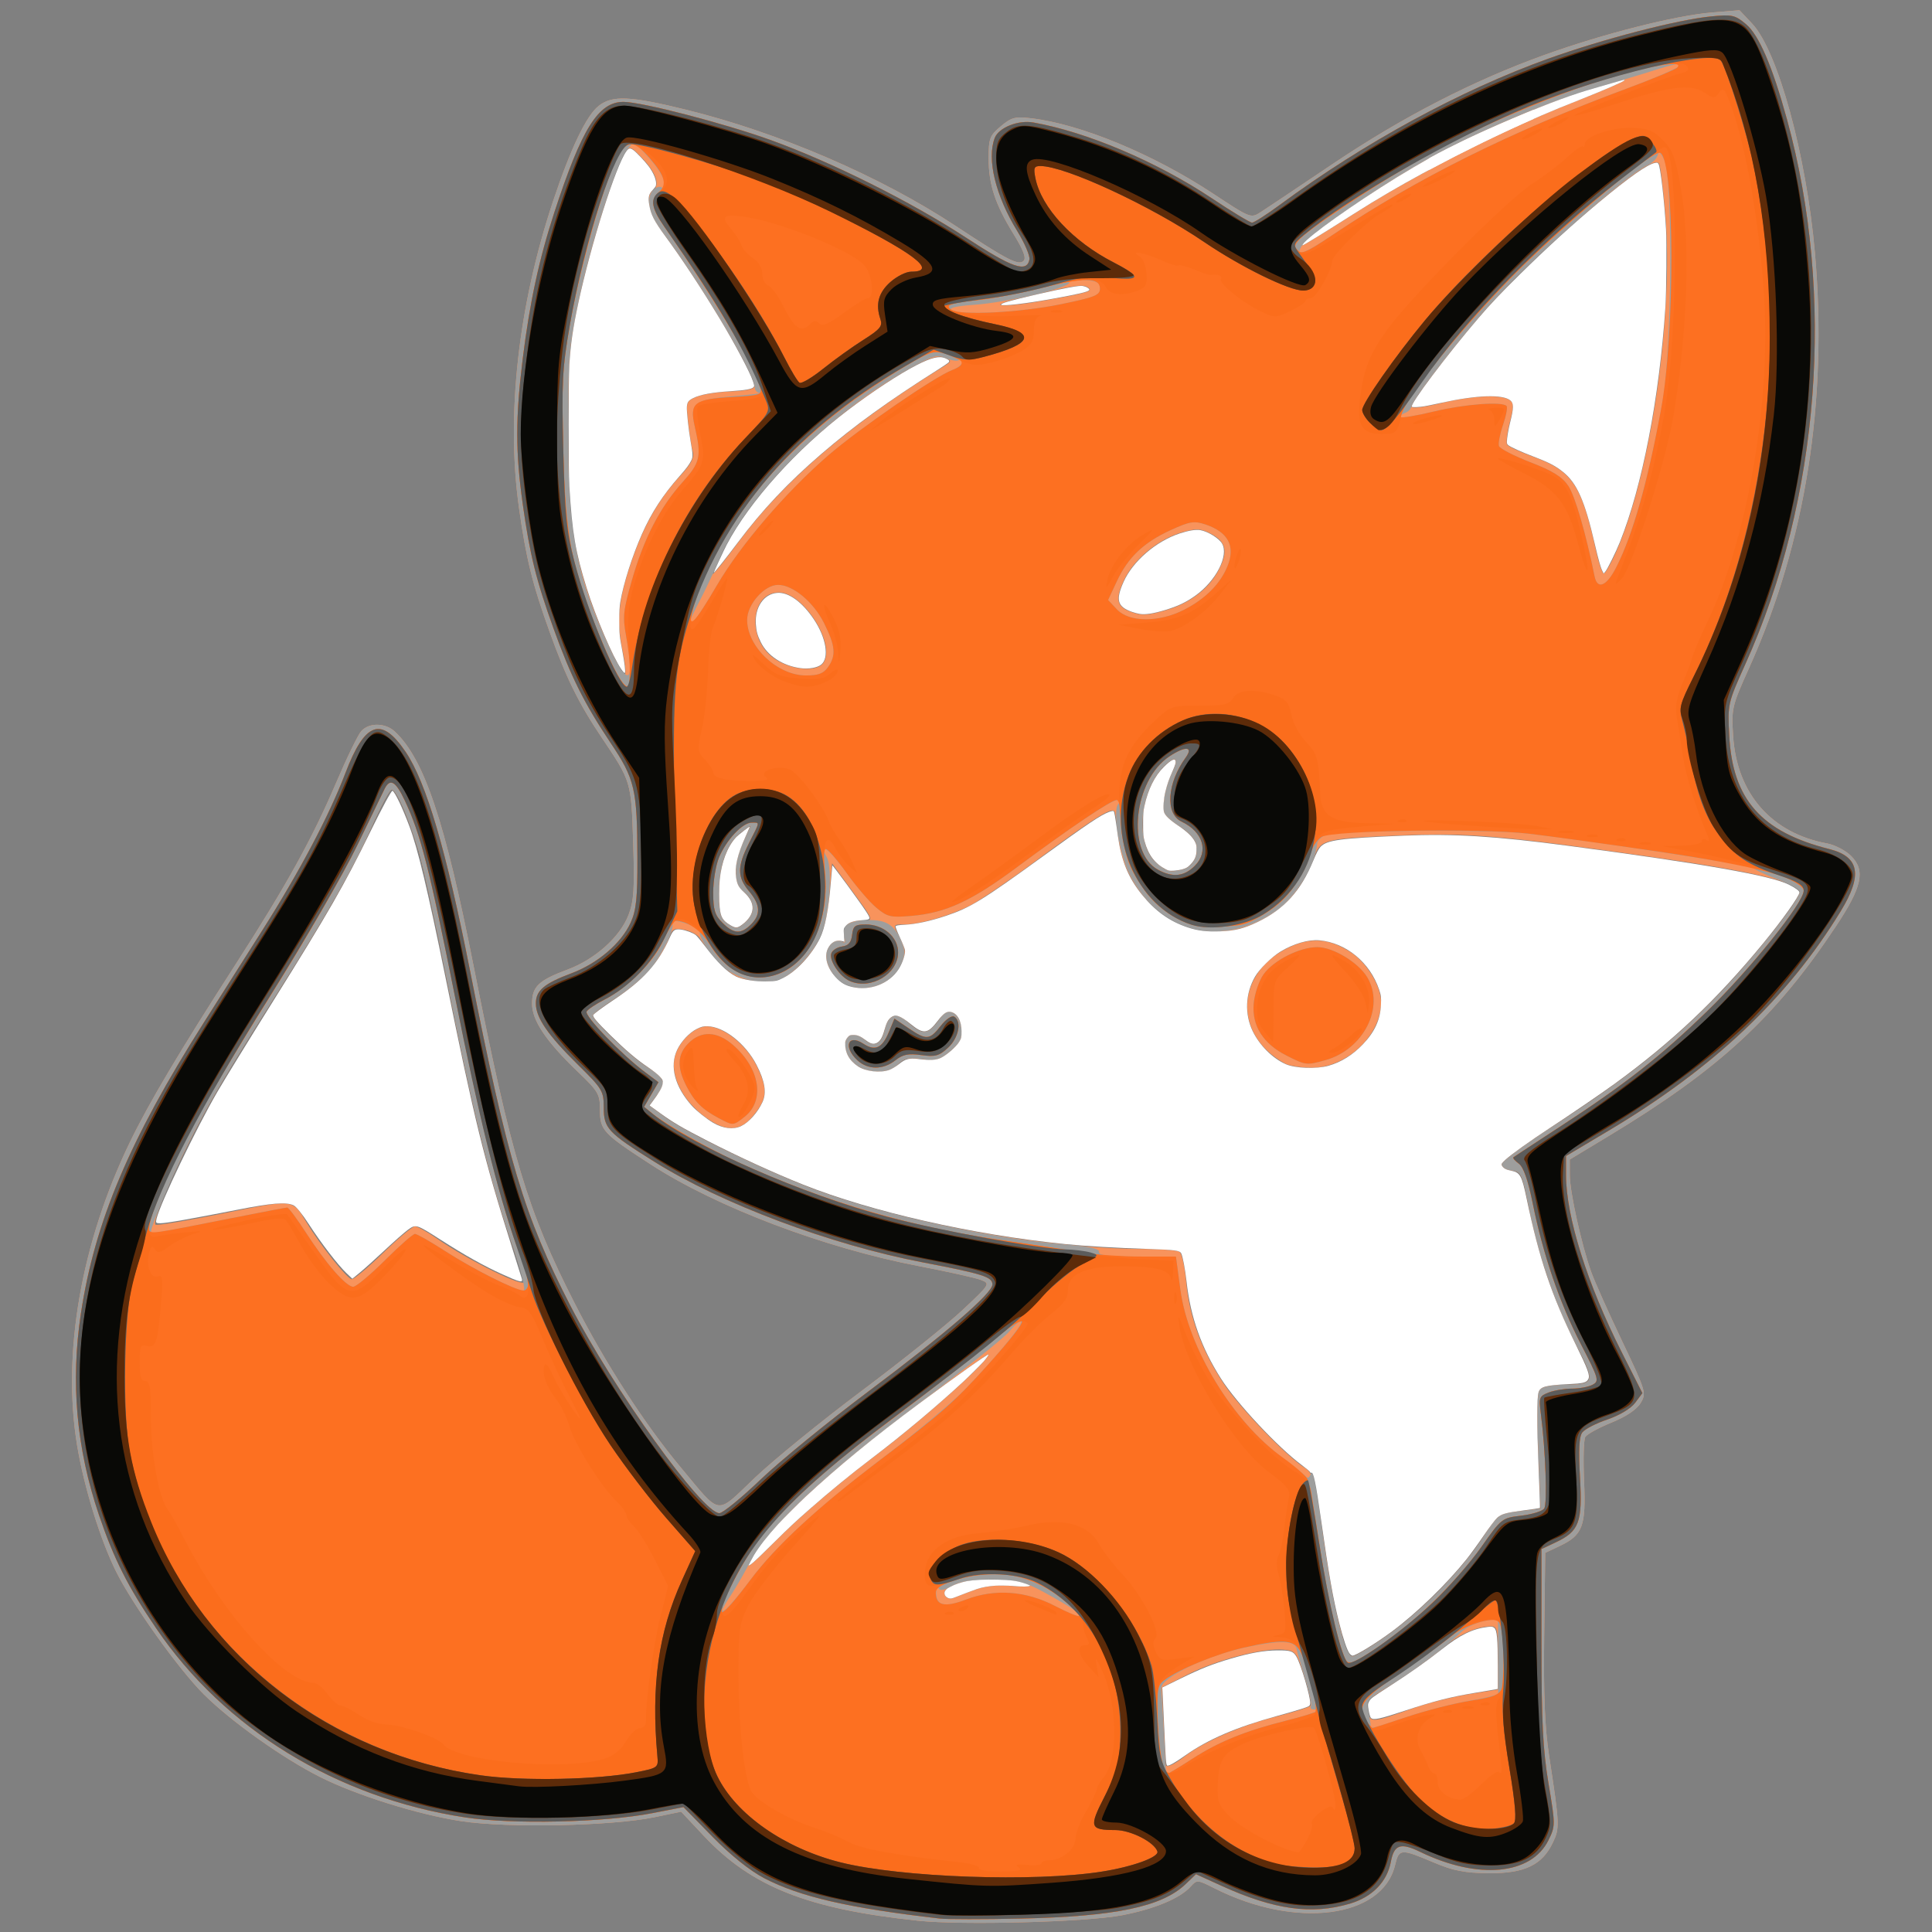 <?xml version="1.0" encoding="UTF-8" standalone="no"?>
<!-- Created with Inkscape (http://www.inkscape.org/) -->

<svg
   version="1.1"
   id="svg1"
   width="512"
   height="512"
   viewBox="0 0 512 512"
   xmlns="http://www.w3.org/2000/svg"
   xmlns:svg="http://www.w3.org/2000/svg">
  <rect x="0" y="0" width="512" height="512" fill="#808080" stroke="none"/>
  <defs
     id="defs1" />
  <g
     id="g1">
    <g
       id="g2">
      <path
         style="fill:#f8935c"
         d="M 243.27,509.007 C 214.056,505.914 199.173,500.016 186.5,486.509 l -6,-6.395 -7,1.454 c -11.361,2.36 -39.105,2.926 -51.331,1.048 -11.49,-1.765 -27.695,-6.839 -37.341,-11.691 C 74.946,465.953 61.129,456.129 53.995,449 47.302,442.312 35.18,425.345 30.775,416.5 26.601,408.12 22.253,394.056 20.442,383.083 16.407,358.625 21.497,329.379 34.443,302.648 39.472,292.264 47.55,278.678 62.476,255.5 c 13.38,-20.778 20.272,-33.226 26.576,-48 2.816,-6.6 5.826,-12.787 6.689,-13.75 2.048,-2.284 6.363,-2.233 8.873,0.105 7.784,7.252 13.263,23.556 20.915,62.237 10.04,50.752 14.232,64.725 26.825,89.407 8.048,15.775 18.487,31.924 28,43.316 10.944,13.106 9.14,12.844 19.645,2.847 4.974,-4.734 17.736,-15.115 28.359,-23.07 10.623,-7.955 22.651,-17.596 26.728,-21.425 7.318,-6.872 7.381,-6.974 4.913,-7.957 -1.375,-0.548 -8.777,-2.199 -16.449,-3.671 -25.127,-4.819 -53.587,-15.604 -71.066,-26.93 C 159.803,300.392 159,299.531 159,294.15 c 0,-4.182 -0.413,-4.897 -5.824,-10.076 C 144.728,275.989 141,270.456 141,266.005 c 0,-4.559 1.675,-6.171 9.419,-9.064 7.32,-2.735 13.932,-8.674 16.164,-14.52 1.402,-3.671 1.608,-6.924 1.212,-19.171 -0.524,-16.21 -0.496,-16.119 -8.305,-27.73 -6.123,-9.105 -9.423,-15.797 -13.818,-28.02 -4.598,-12.787 -6.251,-19.478 -8.143,-32.957 -3.437,-24.483 -0.208,-53.463 9.054,-81.269 4.644,-13.942 8.817,-22.657 12.078,-25.222 3.598,-2.83 8.314,-2.625 23.066,1.004 24.717,6.081 51.589,17.652 71.46,30.772 13.84,9.138 16.752,10.634 18.092,9.293 0.732,-0.732 -0.064,-2.853 -2.637,-7.021 C 263.719,54.123 262,48.912 262,41.963 c 0,-5.286 0.278,-6.019 3.212,-8.488 2.825,-2.377 3.798,-2.634 8.072,-2.128 13.171,1.56 32.338,9.5 48.204,19.969 9.929,6.552 10.003,6.58 12.631,4.887 1.454,-0.937 10.044,-6.683 19.089,-12.77 C 371.735,30.966 390.406,21.356 409.326,14.548 424.976,8.917 444.01,4.099 453.746,3.304 l 7.246,-0.592 3.328,3.529 C 471.146,13.479 478.693,41.012 480.974,67 c 3.451,39.325 -2.484,76.765 -17.436,110 -4.58,10.179 -4.709,10.731 -4.238,18.073 0.978,15.241 10.173,25.74 24.919,28.454 2.046,0.376 4.903,1.868 6.35,3.315 3.862,3.862 2.913,8.209 -4.096,18.741 -16.03,24.091 -30.947,37.842 -60.224,55.515 l -10.25,6.188 0.007,4.107 c 0.008,4.453 3.082,18.381 5.652,25.607 0.88,2.475 4.556,10.713 8.168,18.306 6.403,13.46 6.527,13.873 4.958,16.5 -1.034,1.731 -3.799,3.588 -7.734,5.194 -3.368,1.375 -6.483,3.081 -6.922,3.791 -0.439,0.71 -0.589,5.987 -0.333,11.727 0.534,12.002 -0.348,14.314 -6.572,17.244 l -3.724,1.753 -0.27,21.756 c -0.197,15.88 0.153,24.521 1.294,31.993 2.814,18.424 2.845,19.155 0.99,23.065 -2.816,5.933 -7.546,8.182 -17.014,8.088 -6.356,-0.063 -9.336,-0.643 -14.5,-2.822 -8.888,-3.751 -9.223,-3.726 -10.308,0.741 -3.405,14.023 -26.366,16.948 -47.825,6.092 -4.57,-2.312 -4.657,-2.317 -6.382,-0.411 -2.783,3.076 -9.573,5.905 -18.094,7.539 -9.45,1.813 -42.364,2.695 -54.12,1.45 z m 70.786,-43.623 c 5.126,-3.894 14.718,-8.055 24.108,-10.457 4.585,-1.173 8.675,-2.447 9.089,-2.832 0.414,-0.385 -0.261,-3.826 -1.5,-7.647 -2.151,-6.634 -2.405,-6.962 -5.627,-7.27 -5.3,-0.507 -17.462,2.625 -25.17,6.482 l -7.038,3.521 0.472,10.16 c 0.26,5.588 0.503,10.273 0.541,10.41 0.221,0.8 2.098,-0.067 5.125,-2.367 z m 60.467,-12.684 c 3.862,-1.364 10.5,-3.041 14.75,-3.727 L 397,447.726 v -8.363 C 397,432.053 396.779,431 395.243,431 c -3.881,0 -8.567,2.083 -13.036,5.795 -3.765,3.127 -9.895,7.363 -20.078,13.875 -0.204,0.13 -0.07,1.431 0.296,2.891 0.765,3.049 1.086,3.026 12.096,-0.862 z m -7.429,-18.857 c 9.24,-6.434 20.112,-17.447 25.719,-26.054 4.26,-6.539 4.307,-6.573 9.887,-7.27 l 5.607,-0.701 -0.629,-15.233 c -0.457,-11.078 -0.308,-15.554 0.547,-16.409 0.647,-0.647 3.448,-1.183 6.226,-1.191 8.336,-0.025 8.494,-0.549 3.234,-10.733 -5.542,-10.73 -9.891,-23.367 -12.476,-36.252 -1.798,-8.963 -2.056,-9.518 -4.557,-9.816 C 399.193,310.01 398,309.286 398,308.576 c 0,-0.71 6.115,-5.246 13.589,-10.078 18.571,-12.008 30.085,-21.047 41.954,-32.937 C 463.2,255.887 477,238.716 477,236.372 c 0,-2.509 -12.456,-5.445 -39.5,-9.312 -39.183,-5.602 -48.545,-6.404 -66.174,-5.672 -20.298,0.843 -21.217,1.064 -22.984,5.509 -3.728,9.378 -7.878,14.046 -15.74,17.707 -15.779,7.347 -34.351,-4.404 -36.243,-22.933 -0.29,-2.845 -0.705,-5.746 -0.922,-6.448 -0.501,-1.623 -4.888,1.099 -21.437,13.305 -6.875,5.071 -14.525,10.245 -17,11.498 -5.179,2.623 -13.252,4.944 -17.25,4.962 -3.239,0.014 -3.187,-0.171 -1.12,3.973 1.504,3.015 1.505,3.532 0.011,6.665 -2.082,4.367 -7.13,6.88 -11.987,5.969 C 222.657,260.845 219,256.971 219,253.488 c 0,-2.611 2.406,-4.973 4.038,-3.964 0.709,0.438 1.012,0.007 0.819,-1.164 -0.475,-2.881 0.978,-4.359 4.286,-4.359 3.581,0 3.679,0.312 -2.642,-8.354 l -5,-6.854 -0.675,7.997 c -0.757,8.962 -2.906,14.097 -7.973,19.051 -3.919,3.831 -6.371,4.585 -12.62,3.881 -3.897,-0.439 -5.304,-1.236 -8.69,-4.919 -2.222,-2.417 -4.49,-5.161 -5.04,-6.098 -0.55,-0.936 -2.403,-1.973 -4.118,-2.303 -2.759,-0.531 -3.235,-0.272 -4.139,2.248 -1.916,5.344 -7.365,11.506 -13.808,15.613 -3.539,2.256 -6.435,4.448 -6.435,4.871 0,1.304 9.974,10.822 14.011,13.371 5.186,3.274 5.57,4.216 3.09,7.57 l -2.134,2.887 4.266,3.154 c 5.442,4.024 27.398,14.619 39.902,19.256 24.333,9.024 60.788,15.546 87.364,15.631 4.4,0.014 8.494,0.356 9.099,0.76 0.604,0.404 1.393,3.981 1.754,7.949 0.844,9.301 4.126,18.228 9.88,26.879 4.361,6.557 16.567,19.238 21.605,22.446 2.1,1.337 2.573,3.115 4.663,17.545 1.279,8.831 2.846,18.05 3.48,20.486 0.635,2.436 1.591,6.117 2.125,8.179 0.534,2.062 1.558,3.75 2.276,3.75 0.718,0 4.638,-2.321 8.711,-5.158 z M 188.5,297.129 c -7.243,-4.498 -11.32,-12.114 -9.477,-17.699 C 180.294,275.578 184.279,272 187.297,272 c 4.395,0 10.46,4.803 13.24,10.487 3.049,6.232 2.84,8.723 -1.126,13.436 -3.029,3.6 -6.448,3.978 -10.911,1.206 z m 38.135,-15.202 c -2.931,-2.306 -3.558,-6.636 -1.098,-7.58 0.845,-0.324 2.404,0.194 3.463,1.153 2.551,2.309 4.654,1.353 5.5,-2.5 0.873,-3.974 2.989,-4.804 5.801,-2.276 4.376,3.935 5.665,3.763 9.175,-1.224 1.91,-2.714 4.914,-0.9 5.328,3.217 0.239,2.377 -0.386,3.596 -2.955,5.757 -2.808,2.363 -3.854,2.66 -7.57,2.151 -3.477,-0.477 -4.696,-0.207 -6.295,1.392 -2.612,2.612 -7.968,2.57 -11.348,-0.089 z M 340.5,281.838 c -13.794,-7.595 -13.151,-24.081 1.203,-30.828 5.778,-2.716 10.768,-2.287 16.349,1.406 4.273,2.828 7.948,8.945 7.948,13.229 0,8.76 -9.179,17.381 -18.446,17.325 -2.78,-0.017 -5.954,-0.526 -7.054,-1.132 z m -82,139.428 c 2.656,-0.973 6.014,-1.288 9.996,-0.938 7.433,0.653 5.175,-0.997 -2.614,-1.911 -5.111,-0.6 -11.712,0.505 -14.76,2.471 -1.866,1.203 -0.351,3.432 1.729,2.546 0.907,-0.387 3.449,-1.362 5.649,-2.168 z M 231,386.524 c 13.131,-9.869 31,-25.782 31,-27.606 0,-0.4 -9.113,6.061 -20.25,14.358 -21.237,15.82 -38.258,31.636 -42.533,39.522 -1.988,3.667 -1.017,2.944 7.5,-5.582 C 212.098,401.83 223.025,392.518 231,386.524 Z m -92,-46.821 c 0,-0.163 -1.815,-5.676 -4.033,-12.25 -5.544,-16.431 -9.847,-34.059 -16.343,-66.953 -3.041,-15.4 -6.495,-31.15 -7.676,-35 -3.006,-9.803 -6.047,-16.634 -7.229,-16.24 -0.552,0.184 -2.898,4.588 -5.213,9.787 C 93.644,229.962 86.506,242.52 73.523,263 c -14.093,22.23 -18.417,29.599 -24.057,41 -5.759,11.639 -9.022,19.777 -8.244,20.555 0.28,0.28 8.309,-1.061 17.841,-2.981 18.92,-3.811 18.39,-3.866 22.114,2.289 C 84.897,330.012 92.055,339 93.233,339 c 0.614,0 4.364,-3.15 8.335,-7 3.971,-3.85 7.749,-7 8.396,-7 0.647,0 3.282,1.461 5.857,3.246 C 124.21,334.065 139,341.375 139,339.703 Z m 59.051,-95.754 c 2.363,-2.363 1.883,-5.643 -1.144,-7.821 -2.518,-1.811 -2.466,-7.3 0.123,-13.005 l 1.986,-4.377 -2.205,1.464 c -3.97,2.636 -6.311,8.616 -6.311,16.121 0,5.607 0.348,7.085 1.941,8.25 2.558,1.87 3.178,1.8 5.61,-0.632 z M 313.628,230.402 c 2.751,-0.738 4.345,-4.242 3.262,-7.17 -0.462,-1.248 -2.386,-3.181 -4.275,-4.296 -1.89,-1.115 -3.689,-2.686 -3.998,-3.492 -0.734,-1.912 0.296,-7.202 2.1,-10.786 1.801,-3.578 0.94,-4.561 -1.813,-2.07 -7.122,6.446 -8.374,21.538 -2.19,26.402 2.723,2.142 3.559,2.313 6.915,1.412 z M 165.098,173.02 c -1.757,-8.195 -1.302,-13.615 1.963,-23.36 3.415,-10.192 7.252,-17.041 13.162,-23.491 2.965,-3.236 3.816,-4.88 3.366,-6.5 -0.332,-1.193 -0.881,-4.679 -1.22,-7.746 -0.601,-5.435 -0.543,-5.608 2.258,-6.767 1.581,-0.654 5.686,-1.294 9.122,-1.423 4.083,-0.153 6.249,-0.652 6.25,-1.441 0.006,-3.396 -14.936,-28.343 -24.669,-41.187 C 172.055,56.785 170.953,51.765 173,50.5 c 1.967,-1.216 0.943,-4.591 -2.509,-8.265 -3.293,-3.506 -3.595,-3.624 -4.901,-1.93 -2.322,3.012 -9.318,25.388 -12.254,39.194 -2.52,11.852 -2.768,14.899 -2.8,34.5 -0.038,22.633 0.849,29.664 5.552,44.061 2.716,8.314 8.756,21.428 9.518,20.667 0.324,-0.324 0.096,-2.893 -0.508,-5.708 z m 53.137,2.595 C 221.538,170.601 212.909,157 206.423,157 c -7.214,0 -8.569,11.485 -1.999,16.937 4.265,3.54 11.967,4.476 13.81,1.678 z m 91.151,-14.031 c 6.172,-1.857 11.149,-5.752 13.672,-10.699 2.462,-4.825 1.858,-7.36 -2.26,-9.489 -2.598,-1.343 -3.727,-1.396 -7.471,-0.347 -6.173,1.728 -12.702,7.029 -15.32,12.437 -2.452,5.065 -2.156,7.119 1.221,8.476 3.213,1.29 4.818,1.231 10.158,-0.376 z M 196.316,142.859 c 11.779,-15.711 29.134,-30.522 53.149,-45.356 2.883,-1.781 2.906,-1.858 0.846,-2.777 -2.668,-1.191 -9.989,2.588 -22.812,11.776 -15.483,11.093 -29.466,26.372 -35.891,39.215 -4.521,9.038 -3.953,8.693 4.707,-2.858 z M 428.29,146.25 c 9.19,-20.62 15.298,-62.652 13.028,-89.658 -0.586,-6.97 -1.345,-12.953 -1.687,-13.295 -1.066,-1.066 -4.837,1.207 -13.13,7.916 -11.417,9.236 -23.91,20.878 -31.859,29.686 C 386.726,89.67 374,106.194 374,107.7 c 0,0.628 2.999,0.307 7.75,-0.83 8.385,-2.007 15.887,-2.385 18.205,-0.919 1.243,0.786 1.267,1.655 0.167,5.946 -0.708,2.764 -1.04,5.428 -0.736,5.919 0.304,0.491 3.256,1.879 6.56,3.084 10.832,3.949 13.077,7.28 17.094,25.35 0.703,3.163 1.595,5.75 1.982,5.75 0.387,0 1.858,-2.587 3.267,-5.75 z M 277.922,79.449 c 10.909,-1.973 11.926,-2.307 10.223,-3.359 -1.336,-0.826 -3.864,-0.419 -17.645,2.843 -10.168,2.406 -5.013,2.765 7.422,0.516 z m 81.213,-22.987 c 16.169,-10.33 39.521,-22.164 58.1,-29.444 7.554,-2.96 13.553,-5.563 13.331,-5.785 C 428.972,19.639 396.35,32.437 381,40.678 366.849,48.275 342.274,65 345.262,65 c 0.279,0 6.522,-3.842 13.872,-8.539 z"
         id="path8" />
      <path
         style="fill:#9e9e9d"
         d="M 243.27,509.007 C 214.056,505.914 199.173,500.016 186.5,486.509 l -6,-6.395 -7,1.454 c -11.361,2.36 -39.105,2.926 -51.331,1.048 -11.49,-1.765 -27.695,-6.839 -37.341,-11.691 C 74.946,465.953 61.129,456.129 53.995,449 47.302,442.312 35.18,425.345 30.775,416.5 26.601,408.12 22.253,394.056 20.442,383.083 16.407,358.625 21.497,329.379 34.443,302.648 39.472,292.264 47.55,278.678 62.476,255.5 c 13.38,-20.778 20.272,-33.226 26.576,-48 2.816,-6.6 5.826,-12.787 6.689,-13.75 2.048,-2.284 6.363,-2.233 8.873,0.105 7.784,7.252 13.263,23.556 20.915,62.237 10.04,50.752 14.232,64.725 26.825,89.407 8.048,15.775 18.487,31.924 28,43.316 10.944,13.106 9.14,12.844 19.645,2.847 4.974,-4.734 17.736,-15.115 28.359,-23.07 10.623,-7.955 22.651,-17.596 26.728,-21.425 7.318,-6.872 7.381,-6.974 4.913,-7.957 -1.375,-0.548 -8.777,-2.199 -16.449,-3.671 -25.127,-4.819 -53.587,-15.604 -71.066,-26.93 C 159.803,300.392 159,299.531 159,294.15 c 0,-4.182 -0.413,-4.897 -5.824,-10.076 C 144.728,275.989 141,270.456 141,266.005 c 0,-4.559 1.675,-6.171 9.419,-9.064 7.32,-2.735 13.932,-8.674 16.164,-14.52 1.402,-3.671 1.608,-6.924 1.212,-19.171 -0.524,-16.21 -0.496,-16.119 -8.305,-27.73 -6.123,-9.105 -9.423,-15.797 -13.818,-28.02 -4.598,-12.787 -6.251,-19.478 -8.143,-32.957 -3.437,-24.483 -0.208,-53.463 9.054,-81.269 4.644,-13.942 8.817,-22.657 12.078,-25.222 3.598,-2.83 8.314,-2.625 23.066,1.004 24.717,6.081 51.589,17.652 71.46,30.772 13.84,9.138 16.752,10.634 18.092,9.293 0.732,-0.732 -0.064,-2.853 -2.637,-7.021 C 263.719,54.123 262,48.912 262,41.963 c 0,-5.286 0.278,-6.019 3.212,-8.488 2.825,-2.377 3.798,-2.634 8.072,-2.128 13.171,1.56 32.338,9.5 48.204,19.969 9.929,6.552 10.003,6.58 12.631,4.887 1.454,-0.937 10.044,-6.683 19.089,-12.77 C 371.735,30.966 390.406,21.356 409.326,14.548 424.976,8.917 444.01,4.099 453.746,3.304 l 7.246,-0.592 3.328,3.529 C 471.146,13.479 478.693,41.012 480.974,67 c 3.451,39.325 -2.484,76.765 -17.436,110 -4.58,10.179 -4.709,10.731 -4.238,18.073 0.978,15.241 10.173,25.74 24.919,28.454 2.046,0.376 4.903,1.868 6.35,3.315 3.862,3.862 2.913,8.209 -4.096,18.741 -16.03,24.091 -30.947,37.842 -60.224,55.515 l -10.25,6.188 0.007,4.107 c 0.008,4.453 3.082,18.381 5.652,25.607 0.88,2.475 4.556,10.713 8.168,18.306 6.403,13.46 6.527,13.873 4.958,16.5 -1.034,1.731 -3.799,3.588 -7.734,5.194 -3.368,1.375 -6.483,3.081 -6.922,3.791 -0.439,0.71 -0.589,5.987 -0.333,11.727 0.534,12.002 -0.348,14.314 -6.572,17.244 l -3.724,1.753 -0.27,21.756 c -0.197,15.88 0.153,24.521 1.294,31.993 2.814,18.424 2.845,19.155 0.99,23.065 -2.816,5.933 -7.546,8.182 -17.014,8.088 -6.356,-0.063 -9.336,-0.643 -14.5,-2.822 -8.888,-3.751 -9.223,-3.726 -10.308,0.741 -3.405,14.023 -26.366,16.948 -47.825,6.092 -4.57,-2.312 -4.657,-2.317 -6.382,-0.411 -2.783,3.076 -9.573,5.905 -18.094,7.539 -9.45,1.813 -42.364,2.695 -54.12,1.45 z m 72.8,-42.974 c 6.917,-4.471 14.019,-7.351 24.776,-10.05 6.957,-1.745 9.97,-2.983 7.261,-2.983 -0.674,0 -0.993,-0.376 -0.709,-0.836 0.284,-0.46 -0.39,-3.722 -1.498,-7.25 -1.108,-3.528 -2.142,-7.089 -2.298,-7.914 -0.427,-2.258 -4.215,-2.392 -13.358,-0.474 -10.618,2.227 -22.834,8.189 -22.527,10.993 0.178,1.624 0.613,9.179 1.195,20.732 0.049,0.963 0.298,1.75 0.554,1.75 0.256,0 3.228,-1.785 6.604,-3.967 z m 56.72,-11.016 c 4.897,-1.641 12.364,-3.568 16.594,-4.282 4.229,-0.714 7.673,-1.622 7.653,-2.017 C 397.017,448.323 397,443.705 397,438.455 v -9.545 l -3.75,0.688 c -2.062,0.379 -4.856,1.781 -6.208,3.117 -3.544,3.502 -13.362,10.758 -19.663,14.533 -4.744,2.842 -5.357,3.567 -4.864,5.752 0.31,1.375 0.621,3.062 0.691,3.75 0.159,1.571 -0.795,1.744 9.583,-1.733 z m -5.697,-21.175 c 9.24,-6.434 20.112,-17.447 25.719,-26.054 4.26,-6.539 4.307,-6.573 9.887,-7.27 l 5.607,-0.701 -0.629,-15.233 c -0.457,-11.078 -0.308,-15.554 0.547,-16.409 0.647,-0.647 3.448,-1.183 6.226,-1.191 8.336,-0.025 8.494,-0.549 3.234,-10.733 -5.542,-10.73 -9.891,-23.367 -12.476,-36.252 -1.798,-8.963 -2.056,-9.518 -4.557,-9.816 C 399.193,310.01 398,309.286 398,308.576 c 0,-0.71 6.115,-5.246 13.589,-10.078 18.571,-12.008 30.085,-21.047 41.954,-32.937 C 463.2,255.887 477,238.716 477,236.372 c 0,-0.621 -2.678,-2.13 -5.951,-3.354 -3.273,-1.224 -6.086,-2.546 -6.25,-2.938 -0.303,-0.723 -42.386,-7.166 -59.857,-9.164 -11.303,-1.293 -51.702,-0.857 -54.121,0.584 -0.923,0.55 -1.713,1.45 -1.755,2 -0.424,5.58 -5.753,14.322 -10.895,17.873 -14.5,10.013 -30.823,5.941 -38.806,-9.679 -2.749,-5.379 -4.613,-17.046 -2.984,-18.674 0.692,-0.692 0.609,-1.019 -0.257,-1.019 -1.596,0 -12.287,7.16 -26.624,17.831 -12.085,8.995 -18.885,12.124 -28.031,12.898 -5.494,0.465 -6.321,0.266 -9.282,-2.225 -1.788,-1.504 -5.301,-5.608 -7.806,-9.119 -4.356,-6.105 -7.744,-8.801 -5.284,-4.206 1.749,3.268 0.562,16.613 -1.909,21.456 -2.479,4.859 -7.833,10.238 -10.975,11.027 -5.064,1.271 -11.25,-0.308 -14.882,-3.799 -3.641,-3.499 -6.622,-8.237 -5.738,-9.121 0.281,-0.281 -0.929,-1.013 -2.689,-1.627 -3.745,-1.305 -4.985,-1.402 -4.684,-0.366 0.433,1.493 -2.064,6.843 -5.172,11.081 -1.747,2.382 -6.072,6.177 -9.611,8.434 -3.539,2.256 -6.435,4.448 -6.435,4.871 0,1.304 9.974,10.822 14.011,13.371 5.186,3.274 5.57,4.216 3.09,7.57 l -2.134,2.887 4.266,3.154 c 5.481,4.052 27.427,14.629 40.13,19.341 17.569,6.517 46.428,12.81 65.773,14.343 6.562,0.52 9.289,1.109 9.114,1.97 -0.185,0.907 2.444,1.228 10.068,1.228 h 10.318 l 1.168,8.731 c 2.07,15.47 13.641,34.584 26.912,44.455 3.181,2.366 6.067,4.694 6.413,5.171 0.346,0.478 0.853,0.255 1.127,-0.494 0.672,-1.84 1.314,1.249 3.252,15.637 2.511,18.644 5.868,32.5 7.874,32.5 0.718,0 4.638,-2.321 8.711,-5.158 z M 190.5,296.335 c -4.409,-2.33 -6.487,-4.393 -8.606,-8.545 -2.551,-4.998 -2.383,-8.391 0.561,-11.335 3.408,-3.408 7.612,-3.213 11.9,0.552 7.071,6.208 8.401,14.682 2.974,18.951 -3.066,2.412 -2.987,2.408 -6.828,0.378 z m 36.135,-14.407 c -2.931,-2.306 -3.558,-6.636 -1.098,-7.58 0.845,-0.324 2.404,0.194 3.463,1.153 2.551,2.309 4.654,1.353 5.5,-2.5 0.873,-3.974 2.989,-4.804 5.801,-2.276 4.376,3.935 5.665,3.763 9.175,-1.224 1.91,-2.714 4.914,-0.9 5.328,3.217 0.239,2.377 -0.386,3.596 -2.955,5.757 -2.808,2.363 -3.854,2.66 -7.57,2.151 -3.477,-0.477 -4.696,-0.207 -6.295,1.392 -2.612,2.612 -7.968,2.57 -11.348,-0.089 z M 340.97,279.75 c -6.262,-3.164 -9.269,-7.948 -8.718,-13.872 0.237,-2.542 1.405,-5.991 2.596,-7.664 2.647,-3.717 9.563,-7.214 14.268,-7.214 4.17,0 10.919,4.095 13.249,8.04 4.671,7.907 -1.024,19.105 -11.146,21.916 -5,1.389 -5.148,1.371 -10.249,-1.206 z M 224.357,261.008 C 221.623,259.905 219,256.179 219,253.4 c 0,-2.591 2.441,-4.863 4.114,-3.83 0.842,0.521 1.036,0.109 0.647,-1.377 -0.708,-2.706 0.936,-4.048 5.288,-4.316 5.253,-0.324 7.595,0.853 9.442,4.744 1.422,2.997 1.488,4.017 0.426,6.582 -2.226,5.374 -8.968,8.063 -14.559,5.806 z m 60.07,165.53 c -1.06,-0.793 -4.627,-2.894 -7.927,-4.67 -5.189,-2.792 -7.014,-3.236 -13.5,-3.285 -5.287,-0.04 -8.436,0.452 -10.672,1.666 -2.389,1.297 -3.295,1.417 -3.671,0.486 -0.275,-0.679 -0.535,-0.278 -0.578,0.892 -0.144,3.894 2.051,4.512 7.99,2.249 7.619,-2.902 15.81,-2.295 23.582,1.749 5.935,3.088 8.285,3.537 4.776,0.913 z m -85.635,-7.76 c 7.012,-9.364 17.89,-19.334 36.568,-33.516 7.734,-5.872 16.741,-13.396 20.017,-16.719 7.697,-7.81 15.87,-17.629 15.216,-18.283 -0.281,-0.281 -1.729,0.936 -3.217,2.705 -1.488,1.769 -12.419,10.457 -24.291,19.308 -23.759,17.713 -39.826,32.742 -44.085,41.24 -1.375,2.743 -3.799,6.958 -5.387,9.366 -4.693,7.119 -1.082,4.259 5.179,-4.101 z M 135.398,328.75 c -5.984,-17.766 -10.162,-34.767 -16.774,-68.25 -3.041,-15.4 -6.495,-31.15 -7.676,-35 -3.006,-9.803 -6.047,-16.634 -7.229,-16.24 -0.552,0.184 -2.898,4.588 -5.213,9.787 C 93.644,229.962 86.506,242.52 73.523,263 59.809,284.633 55.172,292.493 49.809,303.196 45.704,311.389 40,324.939 40,326.498 c 0,0.524 1.518,0.264 21,-3.603 7.975,-1.583 14.785,-2.882 15.133,-2.886 0.348,-0.005 2.598,3.027 5,6.737 C 86.427,334.923 91.746,341 93.609,341 c 0.757,0 4.533,-3.15 8.391,-7 3.858,-3.85 7.447,-7 7.976,-7 0.529,0 4.11,2.037 7.959,4.526 7.271,4.704 18.697,10.472 20.746,10.473 0.742,5e-4 -0.478,-4.924 -3.282,-13.249 z m 62.654,-84.801 c 2.363,-2.363 1.883,-5.643 -1.144,-7.821 -2.518,-1.811 -2.466,-7.3 0.123,-13.005 l 1.986,-4.377 -2.205,1.464 c -3.97,2.636 -6.311,8.616 -6.311,16.121 0,5.607 0.348,7.085 1.941,8.25 2.558,1.87 3.178,1.8 5.61,-0.632 z M 313.628,230.402 c 2.751,-0.738 4.345,-4.242 3.262,-7.17 -0.462,-1.248 -2.386,-3.181 -4.275,-4.296 -1.89,-1.115 -3.689,-2.686 -3.998,-3.492 -0.734,-1.912 0.296,-7.202 2.1,-10.786 1.801,-3.578 0.94,-4.561 -1.813,-2.07 -7.122,6.446 -8.374,21.538 -2.19,26.402 2.723,2.142 3.559,2.313 6.915,1.412 z M 167,176.684 c 0,-1.274 -0.481,-4.916 -1.068,-8.093 -0.952,-5.151 -0.786,-6.76 1.541,-14.87 3.159,-11.012 7.434,-19.289 13.378,-25.9 4.766,-5.301 5.09,-6.775 3.262,-14.821 -1.4,-6.162 -0.23,-7.092 10.054,-7.987 4.583,-0.399 7.771,-0.79 7.083,-0.869 -0.688,-0.079 -1.25,-0.799 -1.25,-1.601 0,-3.63 -14.586,-28.129 -24.671,-41.437 -3.49,-4.606 -4.296,-9.059 -1.987,-10.975 0.738,-0.613 1.638,-0.818 2,-0.456 C 175.704,50.037 176,49.416 176,48.295 c 0,-1.121 -1.796,-4.008 -3.991,-6.417 L 168.018,37.5 166.146,39.692 c -2.671,3.127 -9.565,24.551 -12.81,39.808 -2.52,11.852 -2.768,14.899 -2.8,34.5 -0.045,27.07 2.132,38.504 10.995,57.75 3.366,7.308 5.469,9.206 5.469,4.934 z m 52.443,0.094 c 2.178,-3.109 1.954,-5.588 -1.051,-11.619 C 215.591,159.539 210.14,155 206.191,155 202.565,155 198,160.169 198,164.275 198,171.423 206.023,179 213.591,179 c 3.305,0 4.654,-0.512 5.852,-2.223 z m -29.384,-21.785 c 6.243,-10.636 18.236,-24.612 29.446,-34.315 8.177,-7.078 28.175,-20.844 32.878,-22.632 C 253.822,97.497 255,96.562 255,95.966 c 0,-0.596 -0.416,-0.826 -0.925,-0.512 -0.509,0.314 -2.037,0.065 -3.397,-0.555 -2.109,-0.961 -3.331,-0.665 -8.325,2.014 -21.84,11.717 -44.293,33.931 -51.64,51.09 -1.53,3.573 -3.891,8.589 -5.248,11.145 C 184.11,161.703 183,164.093 183,164.456 c 0,1.758 2.216,-1.213 7.059,-9.464 z m 123.724,6.601 c 5.663,-2.889 9.607,-6.854 11.534,-11.593 2.149,-5.286 0.133,-9.036 -5.933,-11.038 -2.931,-0.967 -4.128,-0.769 -9.129,1.516 -7.164,3.274 -11.295,7.202 -14.283,13.58 l -2.317,4.947 2.346,2.498 c 3.24,3.449 11.12,3.489 17.781,0.091 z M 428.367,150.25 c 4.499,-8.902 8.744,-24.198 12.281,-44.25 2.413,-13.676 2.728,-58.634 0.445,-63.5 -1.006,-2.145 -1.518,-2.541 -1.796,-1.389 -0.214,0.886 -1.381,2.065 -2.593,2.621 -5.882,2.696 -30.919,24.82 -42.063,37.168 C 386.654,89.75 374,106.199 374,107.731 c 0,0.58 -0.739,1.339 -1.643,1.686 -0.904,0.347 -1.42,0.854 -1.147,1.127 0.273,0.273 4.275,-0.409 8.893,-1.517 8.033,-1.926 17.917,-2.673 19.142,-1.448 0.318,0.318 -0.096,2.561 -0.922,4.984 -0.826,2.423 -1.317,4.958 -1.091,5.635 0.225,0.676 3.967,2.607 8.316,4.291 5.936,2.299 8.442,3.858 10.06,6.258 1.781,2.642 4.658,12.545 6.975,24.004 0.739,3.656 3.213,2.587 5.783,-2.5 z M 281,80.648 c 9.117,-1.865 10.5,-2.411 10.5,-4.148 0,-1.645 -0.771,-2.055 -4.348,-2.312 -2.446,-0.176 -4.101,0.087 -3.783,0.6 0.8,1.294 -16.461,5.395 -25.206,5.988 -4.564,0.31 -6.832,0.818 -6,1.345 2.403,1.523 18.109,0.72 28.837,-1.474 z m 72.295,-18.485 c 22.195,-14.9 47.159,-27.311 77.877,-38.718 15.55,-5.774 19.919,-8.906 6.328,-4.536 -3.3,1.061 -10.129,3.088 -15.176,4.504 -11.07,3.106 -31.347,11.727 -43.752,18.601 -12.174,6.746 -31.54,19.948 -33.353,22.737 -2.305,3.546 0.079,2.782 8.077,-2.587 z"
         id="path7" />
      <path
         style="fill:#fd7021"
         d="m 249,508.427 c -23.977,-2.757 -36.992,-5.748 -46.453,-10.676 -3.778,-1.968 -8.932,-6.096 -13.733,-11.001 l -7.686,-7.851 -8.314,1.616 c -12.735,2.475 -37.16,3.016 -49.645,1.1 C 89.207,476.401 59.509,458.206 41.371,431.5 33.861,420.442 30.196,413.18 26.232,401.5 20.243,383.855 18.675,366.299 21.455,348 25.134,323.773 34.319,302.048 54.008,271.005 57.672,265.227 64.665,254.2 69.546,246.5 c 9.878,-15.581 17.726,-30.437 21.977,-41.6 5.186,-13.62 9.547,-15.157 15.98,-5.635 5.445,8.06 10.732,26.01 17.014,57.768 10.036,50.735 14.339,65.111 26.629,88.967 11.442,22.211 34.992,55 39.503,55 0.879,0 5.799,-4.016 10.934,-8.925 5.135,-4.909 18.017,-15.432 28.626,-23.385 C 250.784,353.267 263,342.724 263,340.39 c 0,-1.997 -2.508,-2.792 -18.449,-5.849 -24.461,-4.691 -53.256,-15.492 -71.175,-26.696 C 161.065,300.147 160,299.004 160,293.499 c 0,-4.364 -0.352,-4.943 -6.963,-11.463 -7.894,-7.785 -11.027,-12.367 -11.033,-16.131 -0.005,-3.394 2.209,-5.271 9.377,-7.949 7.005,-2.617 13.244,-7.946 15.754,-13.456 1.472,-3.232 1.815,-6.497 1.784,-17 -0.053,-18.444 -0.635,-20.944 -7.139,-30.679 -6.947,-10.398 -10.529,-17.587 -15.107,-30.321 -4.598,-12.787 -6.251,-19.478 -8.143,-32.957 -1.929,-13.743 -1.928,-22.874 0.003,-38.477 1.844,-14.894 4.333,-26.416 8.384,-38.81 C 154.188,34.006 158.574,27 165.229,27 c 4.818,0 26.784,5.701 39.096,10.147 16.048,5.795 37.238,16.381 51.629,25.793 12.372,8.091 16.174,9.405 16.856,5.824 0.182,-0.954 -1.263,-4.329 -3.21,-7.5 -5.783,-9.415 -8.129,-19.117 -5.979,-24.72 1.051,-2.738 6.218,-4.793 10.25,-4.078 14.172,2.513 32.706,10.383 47.236,20.056 C 326.459,56.085 331.274,59 331.809,59 c 0.534,0 3.833,-2.111 7.331,-4.691 22.401,-16.522 47.83,-30.369 71.186,-38.765 14.49,-5.209 34.212,-10.323 43.2,-11.202 5.501,-0.538 6.3,-0.359 9.171,2.057 3.452,2.904 6.974,11.083 10.868,25.24 12.852,46.711 8.751,100.392 -11.027,144.361 -4.667,10.374 -4.718,10.602 -4.27,19.008 0.897,16.848 8.491,25.45 26.484,29.996 8.042,2.032 8.931,6.857 3.04,16.496 -14.089,23.049 -33.713,41.597 -61.542,58.166 l -11.25,6.698 0.007,5.068 c 0.015,11.007 5.625,28.839 14.759,46.915 l 5.481,10.847 -1.922,2.575 c -1.124,1.505 -4.187,3.34 -7.373,4.416 -2.998,1.013 -5.985,2.558 -6.639,3.435 -0.833,1.117 -1.013,4.687 -0.602,11.938 0.675,11.917 -0.203,14.247 -6.486,17.208 l -3.724,1.755 v 25.49 c 0,20.263 0.384,27.78 1.872,36.658 1.829,10.912 1.829,11.255 0,14.972 -4.562,9.273 -18.707,10.566 -34.042,3.112 -5.16,-2.508 -6.888,-1.919 -7.743,2.639 -0.997,5.317 -4.926,9.336 -10.843,11.093 -10.105,3.001 -20.096,1.615 -34.021,-4.721 l -6.778,-3.084 -2.722,2.608 c -6.288,6.023 -18.605,8.603 -43.672,9.15 -9.928,0.216 -19.626,0.212 -21.551,-0.009 z m 67.07,-42.394 c 6.917,-4.471 14.019,-7.351 24.776,-10.05 4.041,-1.014 7.597,-2.093 7.902,-2.399 0.768,-0.768 -2.678,-13.576 -4.395,-16.334 -1.706,-2.742 -4.704,-2.871 -14.657,-0.629 -7.235,1.63 -17.482,5.825 -21.19,8.675 -1.796,1.38 -1.96,2.502 -1.663,11.347 0.289,8.597 1.236,13.357 2.657,13.357 0.237,0 3.193,-1.785 6.569,-3.967 z m 56.86,-11.063 c 4.974,-1.667 12.478,-3.576 16.674,-4.244 6.676,-1.062 7.753,-1.527 8.609,-3.72 1.066,-2.727 0.236,-15.955 -1.083,-17.275 -1.47,-1.47 -9.295,1.049 -12.998,4.184 -1.998,1.691 -8.02,6.049 -13.383,9.683 -9.979,6.764 -10.992,8.213 -8.715,12.468 0.569,1.064 1.219,1.934 1.443,1.934 0.224,0 4.478,-1.364 9.452,-3.03 z m -6.784,-19.07 c 8.918,-6.056 20.369,-17.304 26.48,-26.009 5.277,-7.518 5.404,-7.616 10.532,-8.224 2.855,-0.338 5.589,-1.189 6.076,-1.891 0.857,-1.236 0.361,-15.356 -0.879,-25.003 -0.572,-4.452 -0.451,-4.786 2.083,-5.75 1.48,-0.563 4.266,-1.023 6.192,-1.023 1.925,0 4.364,-0.462 5.42,-1.027 1.815,-0.971 1.646,-1.556 -3.096,-10.75 -5.659,-10.973 -10.013,-23.695 -12.757,-37.282 -1.261,-6.241 -2.46,-9.66 -3.707,-10.573 -1.014,-0.742 -1.652,-1.497 -1.417,-1.679 0.235,-0.182 5.814,-3.842 12.398,-8.134 17.238,-11.236 26.578,-18.564 38.89,-30.515 C 463.723,257.013 478,239.219 478,236.087 c 0,-3.26 -12.27,-6.559 -39,-10.485 -13.475,-1.979 -28.801,-4.089 -34.058,-4.689 -12.779,-1.458 -51.675,-0.85 -54.658,0.854 -1.259,0.719 -2.675,2.969 -3.277,5.207 -1.471,5.462 -6.658,11.915 -12.463,15.504 -4.233,2.617 -5.834,3.021 -11.965,3.021 -5.936,0 -7.84,-0.448 -11.797,-2.773 C 302.633,237.937 297,227.356 297,216.841 297,214.051 296.544,212 295.924,212 c -1.412,0 -12.711,7.625 -26.424,17.831 -12.085,8.995 -18.885,12.124 -28.031,12.898 -5.494,0.465 -6.321,0.266 -9.282,-2.225 -1.788,-1.504 -5.301,-5.608 -7.806,-9.119 C 221.874,227.873 219.392,225 218.863,225 c -0.581,0 -0.701,2.304 -0.304,5.818 1.735,15.34 -6.135,28.189 -17.259,28.178 -5.095,-0.005 -9.773,-3.043 -13.057,-8.48 C 185.865,246.58 182.158,244 178.879,244 c -0.453,0 -1.784,2.234 -2.958,4.964 -2.39,5.556 -9.492,12.757 -15.71,15.929 -2.241,1.143 -4.375,2.565 -4.742,3.159 -0.686,1.11 9.291,11.471 15.532,16.129 l 3.5,2.612 -1.904,3.269 -1.904,3.269 2.356,1.908 c 3.574,2.894 14.612,9.151 22.452,12.727 23.621,10.774 46.153,17.349 72,21.011 8.25,1.169 17.502,2.552 20.56,3.074 3.058,0.522 9.614,0.949 14.568,0.949 h 9.008 l 1.168,8.731 c 2.09,15.618 14,35.148 27.176,44.564 3.237,2.313 6.174,4.88 6.527,5.705 0.353,0.825 1.72,8.356 3.037,16.737 2.305,14.667 4.431,24.436 6.503,29.887 1.17,3.076 1.817,2.901 10.1,-2.723 z M 190.5,296.335 c -4.409,-2.33 -6.487,-4.393 -8.606,-8.545 -2.551,-4.998 -2.383,-8.391 0.561,-11.335 3.408,-3.408 7.612,-3.213 11.9,0.552 7.071,6.208 8.401,14.682 2.974,18.951 -3.066,2.412 -2.987,2.408 -6.828,0.378 z m 36.689,-15.374 c -3.76,-3.503 -2.498,-7.049 1.562,-4.389 3.164,2.073 5.012,1.238 6.816,-3.079 l 1.477,-3.535 3.71,2.521 c 4.761,3.235 5.588,3.176 8.553,-0.612 1.382,-1.766 2.941,-2.831 3.572,-2.441 2.05,1.267 1.19,5.605 -1.63,8.222 -2.363,2.193 -3.363,2.468 -7.099,1.958 -3.44,-0.47 -4.88,-0.177 -6.885,1.4 -3.255,2.56 -7.301,2.542 -10.077,-0.044 z M 340.97,279.75 c -6.262,-3.164 -9.269,-7.948 -8.718,-13.872 0.237,-2.542 1.405,-5.991 2.596,-7.664 2.647,-3.717 9.563,-7.214 14.268,-7.214 4.17,0 10.919,4.095 13.249,8.04 4.671,7.907 -1.024,19.105 -11.146,21.916 -5,1.389 -5.148,1.371 -10.249,-1.206 z M 225.308,260.028 c -2.762,-1.16 -5.703,-5.556 -4.979,-7.443 0.302,-0.787 1.589,-1.578 2.86,-1.758 1.676,-0.237 2.398,-1.084 2.628,-3.078 0.274,-2.38 0.76,-2.75 3.615,-2.75 4.712,0 8.568,3.33 8.568,7.398 0,5.681 -7.129,9.967 -12.692,7.63 z m 57.685,164.865 c -8.799,-7.438 -18.503,-9.569 -29.043,-6.378 -4.261,1.29 -5.951,2.29 -5.951,3.521 0,3.499 2.324,4.029 8.069,1.841 7.619,-2.902 15.81,-2.295 23.582,1.749 3.217,1.674 6.071,2.858 6.343,2.632 0.271,-0.226 -1.079,-1.74 -3,-3.364 z m -84.202,-6.115 c 6.817,-9.104 17.746,-19.209 34.535,-31.935 16.066,-12.178 19.793,-15.471 28.494,-25.176 12.139,-13.54 12.013,-15.328 -0.355,-5.04 -4.381,3.645 -15.616,12.368 -24.966,19.385 -26.594,19.959 -34.574,28.167 -42.398,43.612 -5.286,10.434 -3.518,10.115 4.69,-0.846 z M 140,340.037 c 0,-1.08 -0.933,-4.331 -2.074,-7.224 -4.79,-12.153 -10.431,-34.41 -16.977,-66.988 -7.232,-35.993 -9.445,-44.684 -13.65,-53.626 -2.436,-5.18 -3.919,-6.045 -5.381,-3.139 -0.399,0.792 -3.653,7.515 -7.232,14.94 -3.579,7.425 -13.731,25.031 -22.559,39.124 -8.828,14.093 -18.517,30.293 -21.531,36 -6.393,12.107 -11.934,25.519 -11.101,26.868 0.641,1.037 0.757,1.021 21.505,-3.097 7.975,-1.583 14.785,-2.882 15.133,-2.886 0.348,-0.005 2.598,3.027 5,6.737 C 86.427,334.923 91.746,341 93.609,341 c 0.757,0 4.533,-3.15 8.391,-7 3.858,-3.85 7.447,-7 7.976,-7 0.529,0 4.11,2.037 7.959,4.526 7.376,4.772 18.705,10.472 20.816,10.473 0.688,4.3e-4 1.25,-0.883 1.25,-1.962 z M 199,245 c 2.666,-2.666 2.521,-5.227 -0.5,-8.818 -3.148,-3.741 -3.149,-6.564 -0.004,-12.763 2.98,-5.874 2.922,-5.419 0.691,-5.419 -2.401,0 -6.701,4.59 -8.634,9.218 -0.854,2.045 -1.553,6.228 -1.553,9.295 0,4.589 0.435,6.013 2.455,8.032 2.978,2.978 4.906,3.094 7.545,0.455 z m 117.641,-15.55 c 3.769,-3.769 2.202,-8.986 -3.519,-11.714 -4.364,-2.081 -3.853,-10.148 1.073,-16.938 2.168,-2.988 -0.02,-3.179 -4.263,-0.372 -9.578,6.339 -11.515,25.47 -3.044,30.074 3.899,2.119 6.908,1.795 9.753,-1.051 z M 167,178.184 c 0,-2.099 -0.481,-6.416 -1.068,-9.593 -0.952,-5.151 -0.786,-6.76 1.541,-14.87 3.159,-11.012 7.434,-19.289 13.378,-25.9 4.766,-5.301 5.09,-6.775 3.262,-14.821 -1.42,-6.247 -0.202,-7.21 9.861,-7.792 7.679,-0.445 8.046,-0.572 7.42,-2.588 C 199.195,95.53 189.921,79.96 176.069,60.1 172.664,55.217 172.258,52.861 174.5,51 c 2.353,-1.953 1.791,-4.299 -2.124,-8.873 -4.926,-5.755 -6.888,-5.291 -10.04,2.373 -3.952,9.613 -8.943,27.98 -11.344,41.747 -1.965,11.265 -2.164,15.1 -1.716,33 0.569,22.755 2.213,31.38 9.201,48.276 6.106,14.765 8.523,17.788 8.523,10.662 z m 52.443,-1.406 c 2.178,-3.109 1.954,-5.588 -1.051,-11.619 C 215.591,159.539 210.14,155 206.191,155 202.565,155 198,160.169 198,164.275 198,171.423 206.023,179 213.591,179 c 3.305,0 4.654,-0.512 5.852,-2.223 z m -29.384,-21.785 c 6.243,-10.636 18.236,-24.612 29.446,-34.315 8.177,-7.078 28.175,-20.844 32.878,-22.632 3.676,-1.398 3.258,-2.772 -1.254,-4.124 -3.685,-1.104 -4.226,-0.954 -11.25,3.117 -17.975,10.417 -34.803,25.558 -44.327,39.884 -5.287,7.953 -11.234,20.139 -12.191,24.984 -1.005,5.085 0.672,3.354 6.698,-6.913 z m 123.724,6.601 c 5.663,-2.889 9.607,-6.854 11.534,-11.593 2.149,-5.286 0.133,-9.036 -5.933,-11.038 -2.931,-0.967 -4.128,-0.769 -9.129,1.516 -7.164,3.274 -11.295,7.202 -14.283,13.58 l -2.317,4.947 2.346,2.498 c 3.24,3.449 11.12,3.489 17.781,0.091 z M 428.367,150.25 c 4.395,-8.698 8.215,-22.189 11.821,-41.75 3.749,-20.339 3.638,-65.636 -0.168,-67.988 C 438.42,39.524 416.562,57.527 403.004,71 c -15.554,15.456 -33.529,37.808 -31.797,39.54 0.275,0.275 4.278,-0.406 8.896,-1.513 8.033,-1.926 17.917,-2.673 19.142,-1.448 0.318,0.318 -0.096,2.561 -0.922,4.984 -0.826,2.423 -1.317,4.958 -1.091,5.635 0.225,0.676 3.967,2.607 8.316,4.291 5.936,2.299 8.442,3.858 10.06,6.258 1.781,2.642 4.658,12.545 6.975,24.004 0.739,3.656 3.213,2.587 5.783,-2.5 z M 281,80.648 c 9.117,-1.865 10.5,-2.411 10.5,-4.148 0,-2.999 -4.158,-3.035 -15.85,-0.134 -5.583,1.385 -13.075,2.82 -16.65,3.19 -7.331,0.758 -8.818,1.312 -6.857,2.554 2.421,1.534 18.093,0.74 28.857,-1.462 z m 72.295,-18.485 c 22.195,-14.9 47.159,-27.311 77.877,-38.718 6.781,-2.518 12.756,-4.998 13.278,-5.512 1.984,-1.95 -5.596,-0.838 -17.109,2.509 -22.034,6.406 -46.32,17.818 -66.841,31.409 -14.727,9.754 -18.041,12.463 -17.102,13.982 1.151,1.863 2.274,1.446 9.897,-3.671 z"
         id="path6" />
      <path
         style="fill:#fb6d1c"
         d="m 249,508.427 c -23.977,-2.757 -36.992,-5.748 -46.453,-10.676 -3.778,-1.968 -8.932,-6.096 -13.733,-11.001 l -7.686,-7.851 -8.314,1.616 c -12.735,2.475 -37.16,3.016 -49.645,1.1 C 89.207,476.401 59.509,458.206 41.371,431.5 33.861,420.442 30.196,413.18 26.232,401.5 20.243,383.855 18.675,366.299 21.455,348 25.134,323.773 34.319,302.048 54.008,271.005 57.672,265.227 64.665,254.2 69.546,246.5 c 9.878,-15.581 17.726,-30.437 21.977,-41.6 5.186,-13.62 9.547,-15.157 15.98,-5.635 5.445,8.06 10.732,26.01 17.014,57.768 10.036,50.735 14.339,65.111 26.629,88.967 11.442,22.211 34.992,55 39.503,55 0.879,0 5.799,-4.016 10.934,-8.925 5.135,-4.909 18.017,-15.432 28.626,-23.385 C 250.784,353.267 263,342.724 263,340.39 c 0,-1.997 -2.508,-2.792 -18.449,-5.849 -24.461,-4.691 -53.256,-15.492 -71.175,-26.696 C 161.065,300.147 160,299.004 160,293.499 c 0,-4.364 -0.352,-4.943 -6.963,-11.463 -7.894,-7.785 -11.027,-12.367 -11.033,-16.131 -0.005,-3.394 2.209,-5.271 9.377,-7.949 7.005,-2.617 13.244,-7.946 15.754,-13.456 1.472,-3.232 1.815,-6.497 1.784,-17 -0.053,-18.444 -0.635,-20.944 -7.139,-30.679 -6.947,-10.398 -10.529,-17.587 -15.107,-30.321 -4.598,-12.787 -6.251,-19.478 -8.143,-32.957 -1.929,-13.743 -1.928,-22.874 0.003,-38.477 1.844,-14.894 4.333,-26.416 8.384,-38.81 C 154.188,34.006 158.574,27 165.229,27 c 4.818,0 26.784,5.701 39.096,10.147 16.048,5.795 37.238,16.381 51.629,25.793 12.372,8.091 16.174,9.405 16.856,5.824 0.182,-0.954 -1.263,-4.329 -3.21,-7.5 -5.783,-9.415 -8.129,-19.117 -5.979,-24.72 1.051,-2.738 6.218,-4.793 10.25,-4.078 14.172,2.513 32.706,10.383 47.236,20.056 C 326.459,56.085 331.274,59 331.809,59 c 0.534,0 3.833,-2.111 7.331,-4.691 22.401,-16.522 47.83,-30.369 71.186,-38.765 14.49,-5.209 34.212,-10.323 43.2,-11.202 5.501,-0.538 6.3,-0.359 9.171,2.057 3.452,2.904 6.974,11.083 10.868,25.24 12.852,46.711 8.751,100.392 -11.027,144.361 -4.667,10.374 -4.718,10.602 -4.27,19.008 0.897,16.848 8.491,25.45 26.484,29.996 8.042,2.032 8.931,6.857 3.04,16.496 -14.089,23.049 -33.713,41.597 -61.542,58.166 l -11.25,6.698 0.007,5.068 c 0.015,11.007 5.625,28.839 14.759,46.915 l 5.481,10.847 -1.922,2.575 c -1.124,1.505 -4.187,3.34 -7.373,4.416 -2.998,1.013 -5.985,2.558 -6.639,3.435 -0.833,1.117 -1.013,4.687 -0.602,11.938 0.675,11.917 -0.203,14.247 -6.486,17.208 l -3.724,1.755 v 25.49 c 0,20.263 0.384,27.78 1.872,36.658 1.829,10.912 1.829,11.255 0,14.972 -4.562,9.273 -18.707,10.566 -34.042,3.112 -5.16,-2.508 -6.888,-1.919 -7.743,2.639 -0.997,5.317 -4.926,9.336 -10.843,11.093 -10.105,3.001 -20.096,1.615 -34.021,-4.721 l -6.778,-3.084 -2.722,2.608 c -6.288,6.023 -18.605,8.603 -43.672,9.15 -9.928,0.216 -19.626,0.212 -21.551,-0.009 z m 21,-13.507 c -1.134,-0.793 -0.585,-0.96 2.25,-0.685 2.062,0.2 3.75,0.004 3.75,-0.435 0,-0.44 0.916,-0.799 2.035,-0.799 3.326,0 6.965,-2.971 6.965,-5.687 0,-1.351 1.226,-4.548 2.724,-7.104 1.498,-2.556 2.814,-5.263 2.924,-6.016 0.11,-0.753 0.884,-2.124 1.72,-3.047 4.036,-4.459 3.857,-19.591 -0.336,-28.511 -1.685,-3.584 -1.873,-3.735 -1.414,-1.135 l 0.53,3 -2.573,-2.806 C 285.687,438.547 285.223,436 287.535,436 c 1.208,0 1.315,-0.412 0.5,-1.934 C 287.466,433.002 287,431.256 287,430.186 c 0,-2.111 -6.382,-7.8 -11.992,-10.689 -5.452,-2.808 -15.353,-3.056 -22.447,-0.562 -6.662,2.342 -7.859,1.863 -7.384,-2.957 0.516,-5.232 6.012,-9.025 13.961,-9.635 3.499,-0.268 9.24,-1.168 12.759,-1.999 9.627,-2.273 16.467,-0.521 19.449,4.982 0.946,1.746 3.674,5.265 6.062,7.82 5.304,5.675 10.374,15.472 8.813,17.033 -0.756,0.756 -0.737,1.791 0.065,3.552 1.033,2.268 1.528,2.432 5.673,1.878 l 4.541,-0.606 -4.31,2.591 c -2.37,1.425 -4.66,3.562 -5.087,4.749 -1.174,3.259 0.167,21.331 1.696,22.859 1.065,1.064 1.966,0.885 5,-0.995 7.073,-4.383 16.031,-8.139 24.84,-10.416 4.873,-1.26 9.21,-2.74 9.638,-3.29 0.895,-1.152 0.415,-4.313 -1.829,-12.032 -1.855,-6.383 -3.574,-8.417 -7.269,-8.604 -2.324,-0.118 -2.384,-0.193 -0.451,-0.567 2.094,-0.405 2.194,-0.802 1.659,-6.614 -0.313,-3.401 -1.005,-7.624 -1.539,-9.384 -0.601,-1.981 -0.618,-3.887 -0.046,-5 0.509,-0.989 1.209,-4.274 1.557,-7.299 0.347,-3.025 0.885,-6.625 1.195,-8 0.485,-2.152 -0.273,-3.127 -5.441,-7 -9.092,-6.813 -21.887,-27.729 -23.553,-38.5 -0.548,-3.543 -0.353,-3.311 1.706,2.032 1.279,3.318 4.006,8.8 6.061,12.182 4.769,7.851 16.658,20.607 22.274,23.898 3.323,1.947 4.461,3.285 4.863,5.715 0.289,1.745 1.44,9.023 2.559,16.173 2.227,14.235 5.657,28.184 7.159,29.112 1.519,0.939 14.155,-7.987 22.48,-15.882 4.194,-3.977 10.029,-10.654 12.966,-14.839 5.277,-7.518 5.404,-7.616 10.532,-8.224 2.855,-0.338 5.589,-1.189 6.076,-1.891 0.857,-1.236 0.361,-15.356 -0.879,-25.003 -0.572,-4.452 -0.451,-4.786 2.083,-5.75 1.48,-0.563 4.266,-1.023 6.192,-1.023 1.925,0 4.364,-0.462 5.42,-1.027 1.815,-0.971 1.646,-1.556 -3.096,-10.75 -5.659,-10.973 -10.013,-23.695 -12.757,-37.282 -1.261,-6.241 -2.46,-9.66 -3.707,-10.573 -1.014,-0.742 -1.652,-1.497 -1.417,-1.679 0.235,-0.182 5.814,-3.842 12.398,-8.134 17.238,-11.236 26.578,-18.564 38.89,-30.515 C 463.723,257.013 478,239.219 478,236.087 c 0,-2.675 -13.491,-7.335 -30.5,-10.536 l -7,-1.317 5.25,-0.117 c 2.955,-0.066 5.25,-0.58 5.25,-1.176 0,-0.582 0.526,-0.734 1.17,-0.336 0.828,0.512 0.933,0.164 0.36,-1.191 -3.303,-7.803 -5.717,-15.588 -6.591,-21.257 -0.565,-3.661 -1.291,-8.338 -1.612,-10.392 -0.417,-2.659 0.052,-5.215 1.626,-8.875 1.216,-2.827 2.359,-5.871 2.54,-6.765 0.181,-0.894 2.142,-5.45 4.358,-10.125 9.853,-20.782 15.981,-54.697 14.816,-82 -0.856,-20.064 -4.933,-44.031 -9.403,-55.278 -1.318,-3.317 -1.649,-3.575 -2.715,-2.118 -1.127,1.542 -1.406,1.534 -3.912,-0.108 -3.607,-2.363 -9.338,-1.634 -23.181,2.949 -5.926,1.962 -10.959,3.383 -11.184,3.158 -0.446,-0.446 23.88,-10.102 28.151,-11.174 1.945,-0.488 2.364,-0.983 1.606,-1.896 -3.174,-3.824 -36.674,7.07 -62.97,20.477 -11.088,5.654 -32.274,19.016 -38.558,24.32 -2.72,2.296 -2.855,2.68 -1.446,4.119 1.416,1.445 2.307,1.127 10,-3.578 C 367.934,54.384 369,53.778 369,54.376 c 0,0.315 -1.33,1.261 -2.955,2.101 C 362.528,58.295 353,67.612 353,69.232 353,71.594 348.762,79 347.411,79 c -0.776,0 -1.416,0.338 -1.422,0.75 -0.006,0.412 -1.818,1.615 -4.025,2.673 -3.865,1.852 -4.151,1.858 -7.704,0.164 -5.027,-2.397 -11.395,-7.558 -10.705,-8.674 0.501,-0.81 -0.827,-1.321 -2.736,-1.053 -0.375,0.053 -2.336,-0.595 -4.358,-1.44 -2.022,-0.845 -3.889,-1.323 -4.149,-1.063 -0.26,0.26 -2.349,-0.378 -4.642,-1.419 -4.404,-2 -8.628,-2.73 -5.628,-0.973 0.848,0.496 1.65,2.513 1.782,4.482 0.205,3.04 -0.15,3.729 -2.356,4.567 C 297.361,78.573 294.173,78.192 293,76 c -1.441,-2.693 -5.657,-2.598 -17.238,0.39 -5.094,1.314 -12.527,2.71 -16.516,3.102 -3.99,0.392 -7.491,1.095 -7.78,1.564 -1.074,1.738 8.099,3.18 17.034,2.677 4.95,-0.279 8.213,-0.299 7.25,-0.046 -1.238,0.326 -1.75,1.466 -1.75,3.902 0,2.792 -0.598,3.805 -3.166,5.367 -1.741,1.059 -5.335,2.446 -7.985,3.082 -4.28,1.027 -5.304,0.922 -9.15,-0.94 C 251.317,93.943 248.802,93 248.109,93 c -2.13,0 -15.126,7.953 -24.747,15.143 -15.763,11.78 -28.018,26.503 -35.931,43.166 -3.611,7.604 -5.777,16.641 -3.677,15.344 0.582,-0.36 2.762,-3.567 4.845,-7.127 2.083,-3.56 3.912,-6.348 4.065,-6.195 0.341,0.341 -2.582,10.413 -3.823,13.17 -0.495,1.1 -1.041,6.275 -1.213,11.5 -0.172,5.225 -0.907,12.093 -1.632,15.263 -1.253,5.476 -1.211,5.878 0.843,8.064 1.189,1.266 2.162,2.782 2.162,3.37 0,1.479 3.503,2.275 10,2.273 3.718,-0.001 5.031,-0.298 4.052,-0.918 -2.449,-1.55 2.869,-3.414 6.165,-2.161 2.39,0.909 9.044,9.776 10.528,14.029 0.303,0.868 1.512,2.929 2.687,4.579 1.175,1.65 2.721,4.341 3.436,5.981 l 1.3,2.981 -2.186,-1.978 c -1.202,-1.088 -2.86,-3.282 -3.685,-4.876 -2.208,-4.27 -3.466,-1.486 -2.711,5.998 1.59,15.754 -6.111,28.402 -17.286,28.391 -5.173,-0.005 -9.718,-3.021 -13.282,-8.813 -3.068,-4.986 -6.77,-7.573 -8.928,-6.238 -0.675,0.417 -2.252,2.962 -3.506,5.657 -2.55,5.478 -9.32,12.203 -15.416,15.313 -2.217,1.131 -4.332,2.543 -4.7,3.138 -0.686,1.11 9.291,11.471 15.532,16.129 l 3.5,2.612 -1.904,3.269 -1.904,3.269 2.356,1.908 c 3.574,2.894 14.612,9.151 22.452,12.727 23.619,10.773 46.148,17.348 72,21.012 8.25,1.169 17.25,2.606 20,3.193 2.75,0.587 9.162,1.27 14.25,1.517 l 9.25,0.449 -0.116,3.181 c -0.064,1.75 -0.322,2.394 -0.573,1.432 -0.604,-2.309 -4.197,-3.162 -13.311,-3.156 -9.435,0.005 -14,2.059 -14,6.298 0,2.186 -1.051,3.659 -4.563,6.396 -2.51,1.955 -7.385,6.853 -10.834,10.884 -8.743,10.219 -17.185,17.874 -31.124,28.225 -6.589,4.893 -12.542,9.335 -13.23,9.872 -0.688,0.537 -1.25,0.743 -1.25,0.458 0,-0.285 6.188,-5.252 13.75,-11.036 7.562,-5.785 15.819,-12.559 18.349,-15.054 8.428,-8.312 18.863,-20.341 18.211,-20.993 -1.386,-1.386 -3.167,-0.403 -10.844,5.983 -4.381,3.645 -15.841,12.515 -25.466,19.711 -20.326,15.197 -32.777,27.2 -38.556,37.167 -5.442,9.385 -6.993,13.346 -5.723,14.616 0.68,0.68 2.599,-1.218 5.873,-5.806 6.135,-8.598 10.322,-13.234 16.782,-18.583 4.279,-3.544 3.609,-2.551 -4.121,6.1 -5.078,5.683 -10.418,12.658 -11.868,15.5 -2.357,4.621 -2.642,6.331 -2.701,16.168 -0.091,15.215 1.549,30.569 3.575,33.461 1.981,2.829 9.901,7.286 17.022,9.581 2.87,0.925 6.748,2.556 8.619,3.625 3.105,1.775 13.027,3.584 29.362,5.355 3.17,0.344 5.506,1.042 5.191,1.551 -0.329,0.532 2.116,0.92 5.736,0.911 4.693,-0.011 5.925,-0.284 4.809,-1.065 z m -19.188,-67.603 c 0.722,-0.289 1.584,-0.253 1.917,0.079 0.332,0.332 -0.258,0.569 -1.312,0.525 -1.165,-0.048 -1.402,-0.285 -0.604,-0.604 z M 275,425.951 c -2.475,-1.013 -3.923,-1.866 -3.218,-1.896 1.62,-0.069 8.218,2.657 8.218,3.395 0,0.303 -0.113,0.504 -0.25,0.447 -0.138,-0.057 -2.275,-0.933 -4.75,-1.946 z m -21,0.656 c 0,-0.216 0.698,-0.661 1.552,-0.989 0.89,-0.341 1.291,-0.174 0.941,0.393 C 255.906,426.962 254,427.417 254,426.607 Z M 311.158,344 c 0,-1.375 0.227,-1.938 0.504,-1.25 0.277,0.688 0.277,1.812 0,2.5 -0.277,0.688 -0.504,0.125 -0.504,-1.25 z M 196.916,292.898 c 2.312,-3.802 1.441,-7.872 -2.583,-12.073 C 192.844,279.271 192.157,278 192.807,278 194.461,278 200,285.89 200,288.246 200,290.432 196.983,296 195.799,296 c -0.423,0 0.079,-1.396 1.117,-3.102 z m -14.359,-6.121 c -1.91,-2.727 -1.992,-5.8 -0.22,-8.223 1.183,-1.618 1.358,-1.222 1.523,3.442 0.103,2.898 0.428,5.66 0.722,6.137 1.167,1.888 -0.565,0.729 -2.025,-1.355 z m 44.632,-5.816 c -3.76,-3.503 -2.498,-7.049 1.562,-4.389 3.164,2.073 5.012,1.238 6.816,-3.079 l 1.477,-3.535 3.71,2.521 c 4.761,3.235 5.588,3.176 8.553,-0.612 1.382,-1.766 2.941,-2.831 3.572,-2.441 2.05,1.267 1.19,5.605 -1.63,8.222 -2.363,2.193 -3.363,2.468 -7.099,1.958 -3.44,-0.47 -4.88,-0.177 -6.885,1.4 -3.255,2.56 -7.301,2.542 -10.077,-0.044 z M 353.5,277.836 c 1.1,-0.607 3.237,-2.252 4.75,-3.657 1.512,-1.404 2.75,-2.059 2.75,-1.455 0,1.6 -5.867,6.281 -7.827,6.246 -1.377,-0.025 -1.319,-0.226 0.327,-1.134 z M 334.974,273.25 c -1.744,-2.209 -2.082,-3.691 -1.716,-7.533 0.487,-5.12 3.045,-8.764 7.942,-11.312 4.11,-2.138 4.117,-1.722 0.035,2.017 -3.723,3.41 -3.735,3.448 -3.735,11.498 0,4.442 -0.08,8.077 -0.177,8.078 -0.098,0.001 -1.154,-1.235 -2.348,-2.748 z m 26.832,-7.789 c -0.369,-1.671 -2.646,-5.159 -5.059,-7.75 -4.826,-5.183 -4.834,-5.671 -0.046,-2.751 3.831,2.336 6.54,7.159 6.098,10.857 L 362.478,268.5 Z M 225.308,260.028 c -2.762,-1.16 -5.703,-5.556 -4.979,-7.443 0.302,-0.787 1.589,-1.578 2.86,-1.758 1.676,-0.237 2.398,-1.084 2.628,-3.078 0.274,-2.38 0.76,-2.75 3.615,-2.75 4.712,0 8.568,3.33 8.568,7.398 0,5.681 -7.129,9.967 -12.692,7.63 z m 90.456,-14.964 c -4.979,-1.608 -9.752,-5.187 -12.774,-9.578 -4.131,-6.004 -5.016,-8.717 -6.034,-18.485 -1.296,-12.441 0.781,-18.269 9.355,-26.25 3.921,-3.65 4.231,-3.75 11.618,-3.75 6.507,0 7.768,-0.285 8.839,-2 1.438,-2.303 5.753,-2.57 11.192,-0.694 2.909,1.004 3.591,1.828 4.284,5.181 0.467,2.257 2.147,5.352 3.873,7.133 2.993,3.088 3.395,4.547 3.742,13.591 0.228,5.934 3.007,7.759 12.081,7.936 l 7.561,0.147 -8.5,0.733 c -10.496,0.906 -11.525,1.325 -12.991,5.294 -3.744,10.133 -6.88,14.346 -13.614,18.293 -4.795,2.81 -13.834,3.998 -18.631,2.449 z m 0.877,-15.614 c 3.769,-3.769 2.202,-8.986 -3.519,-11.714 -4.364,-2.081 -3.853,-10.148 1.073,-16.938 2.168,-2.988 -0.02,-3.179 -4.263,-0.372 -9.578,6.339 -11.515,25.47 -3.044,30.074 3.899,2.119 6.908,1.795 9.753,-1.051 z m -58.069,4.755 c 3.81,-2.637 11.604,-8.285 17.318,-12.551 10.311,-7.697 18.112,-12.403 18.108,-10.924 -9.8e-4,0.424 -2.077,2.081 -4.613,3.684 -2.536,1.602 -10.073,6.938 -16.748,11.856 C 261.617,234.389 254.273,239 252.362,239 c -0.395,0 2.4,-2.158 6.21,-4.795 z M 434.75,223.338 c 0.688,-0.277 1.812,-0.277 2.5,0 0.688,0.277 0.125,0.504 -1.25,0.504 -1.375,0 -1.938,-0.227 -1.25,-0.504 z m -5.938,-1.021 c 0.722,-0.289 1.584,-0.253 1.917,0.079 0.332,0.332 -0.258,0.569 -1.312,0.525 -1.165,-0.048 -1.402,-0.285 -0.604,-0.604 z m -8.062,-0.979 c 0.688,-0.277 1.812,-0.277 2.5,0 0.688,0.277 0.125,0.504 -1.25,0.504 -1.375,0 -1.938,-0.227 -1.25,-0.504 z m -7.5,-1.027 c 0.963,-0.252 2.538,-0.252 3.5,0 0.963,0.252 0.175,0.457 -1.75,0.457 -1.925,0 -2.712,-0.206 -1.75,-0.457 z M 391,218.894 c -17.346,-1.237 -18.262,-1.821 -2,-1.274 7.975,0.268 16.3,0.861 18.5,1.319 l 4,0.831 -4.5,-0.028 c -2.475,-0.015 -9.675,-0.397 -16,-0.848 z m -20.188,-1.577 c 0.722,-0.289 1.584,-0.253 1.917,0.079 0.332,0.332 -0.258,0.569 -1.312,0.525 -1.165,-0.048 -1.402,-0.285 -0.604,-0.604 z M 206.034,179.75 c -2.414,-1.238 -5.071,-3.375 -5.904,-4.75 -1.236,-2.041 -0.838,-1.869 2.166,0.935 3.167,2.955 4.527,3.497 9.728,3.873 4.815,0.348 6.447,0.075 8.011,-1.34 1.08,-0.978 1.964,-1.31 1.964,-0.738 0,1.794 -4.785,4.27 -8.253,4.27 -1.828,0 -5.299,-1.012 -7.713,-2.25 z M 222.153,173 c -0.108,-1.925 -1.095,-5.479 -2.192,-7.899 -2.576,-5.677 -1.756,-6.582 1.024,-1.132 1.467,2.875 2.007,5.458 1.744,8.347 -0.358,3.945 -0.391,3.984 -0.576,0.683 z M 302,166.646 l -5.5,-1.066 7.5,-0.601 c 8.287,-0.664 12.069,-2.274 18.285,-7.786 l 4.166,-3.693 -3.173,4.078 c -3.593,4.617 -9.564,8.963 -13.278,9.663 -1.375,0.259 -4.975,-0.009 -8,-0.595 z M 293.513,153.5 c 0.788,-3.89 5.295,-9.489 9.593,-11.918 3.164,-1.788 3.077,-1.608 -1.292,2.672 -2.577,2.525 -5.636,6.313 -6.797,8.418 -1.996,3.619 -2.078,3.664 -1.503,0.828 z m 134.672,0.988 c 0.173,-0.556 1.529,-4.156 3.014,-8 3.982,-10.307 7.494,-23.442 9.891,-36.988 3.691,-20.864 3.733,-70.5 0.06,-70.5 -2.196,0 -26.744,20.644 -38.647,32.5 -14.1,14.044 -30.087,33.824 -31.119,38.5 -1.055,4.779 -1.29,5 -5.318,5 -5.154,0 -6.538,-2.305 -5.639,-9.39 0.994,-7.843 2.46,-11.583 7.096,-18.11 6.038,-8.501 31.922,-34.57 38.477,-38.752 3.025,-1.93 7.175,-5.075 9.223,-6.989 2.048,-1.914 3.96,-3.242 4.25,-2.953 0.29,0.29 0.527,-0.021 0.527,-0.691 0,-1.949 7.069,-4.369 12.42,-4.252 3.632,0.079 5.554,0.7 7.342,2.372 3.494,3.267 4.104,4.754 5.735,13.979 2.515,14.218 1.705,37.869 -2.064,60.286 -1.935,11.51 -10.829,39.59 -13.51,42.655 -1.128,1.29 -1.91,1.89 -1.737,1.333 z M 418.167,143.948 C 415.334,133.364 412.622,129.842 403.933,125.466 400.12,123.546 397,121.78 397,121.541 c 0,-0.632 9.946,2.387 13.794,4.187 4.131,1.933 5.673,4.906 8.23,15.876 2.653,11.378 2.023,13.103 -0.857,2.344 z M 327.141,150 c 0,-0.825 0.387,-2.4 0.859,-3.5 0.542,-1.261 0.859,-1.445 0.859,-0.5 0,0.825 -0.387,2.4 -0.859,3.5 -0.542,1.261 -0.859,1.445 -0.859,0.5 z M 202.5,140 c 0.995,-1.1 2.035,-2 2.31,-2 0.275,0 -0.314,0.9 -1.31,2 -0.995,1.1 -2.035,2 -2.31,2 -0.275,0 0.314,-0.9 1.31,-2 z m 30.981,-28.367 c 4.26,-3.682 17.529,-11.956 18.161,-11.324 0.292,0.292 -0.745,1.311 -2.305,2.264 -1.56,0.953 -5.087,3.161 -7.837,4.909 -2.75,1.747 -6.35,3.976 -8,4.952 l -3,1.776 z m 141.104,0.438 c 0.965,-0.906 8.275,-2.673 7.415,-1.792 -0.275,0.282 -2.262,0.994 -4.415,1.582 -2.153,0.588 -3.503,0.683 -3,0.21 z M 396,111.25 c 0,-1.146 -0.562,-2.31 -1.25,-2.588 -0.688,-0.277 0.003,-0.54 1.535,-0.583 2.575,-0.073 2.697,0.091 1.615,2.171 -1.674,3.217 -1.9,3.336 -1.9,1 z M 278.75,82.338 c 0.688,-0.277 1.812,-0.277 2.5,0 0.688,0.277 0.125,0.504 -1.25,0.504 -1.375,0 -1.938,-0.227 -1.25,-0.504 z M 370,53.57 c 0,-0.275 0.9,-0.982 2,-1.57 1.1,-0.589 2,-0.845 2,-0.57 0,0.275 -0.9,0.982 -2,1.57 -1.1,0.589 -2,0.845 -2,0.57 z m 7,-4.063 c 0,-0.677 8.123,-4.718 8.575,-4.266 0.21,0.21 -1.634,1.36 -4.097,2.557 C 379.015,48.995 377,49.764 377,49.507 Z M 405,35.5 c 1.375,-0.786 2.95,-1.429 3.5,-1.429 0.55,0 -0.125,0.643 -1.5,1.429 -1.375,0.786 -2.95,1.429 -3.5,1.429 -0.55,0 0.125,-0.643 1.5,-1.429 z m 7,-3 c 1.375,-0.786 2.95,-1.429 3.5,-1.429 0.55,0 -0.125,0.643 -1.5,1.429 -1.375,0.786 -2.95,1.429 -3.5,1.429 -0.55,0 0.125,-0.643 1.5,-1.429 z m -65.616,455.085 c 1.011,-1.878 1.581,-3.832 1.267,-4.341 -0.315,-0.509 0.726,-1.886 2.314,-3.06 2.05,-1.516 3.029,-1.779 3.382,-0.909 0.273,0.674 0.531,0.305 0.575,-0.819 0.091,-2.345 -4.743,-19.642 -5.751,-20.58 -1.029,-0.958 -13.895,1.984 -18.835,4.306 -5.252,2.469 -6.346,4.246 -6.625,10.759 -0.182,4.254 0.199,5.357 2.789,8.091 3.413,3.6 13.7,9.088 18.523,9.881 0.287,0.047 1.35,-1.451 2.362,-3.329 z m 46.011,-14.571 c 2.142,-2.174 4.28,-3.715 4.75,-3.424 1.053,0.651 1.054,0.778 -0.129,-9.516 -0.734,-6.383 -0.671,-8.785 0.258,-9.907 1.565,-1.89 1.557,-18.737 -0.011,-20.304 -1.826,-1.826 -7.858,-0.067 -12.489,3.641 -2.351,1.883 -8.662,6.411 -14.024,10.062 -10.438,7.108 -11.572,8.998 -8,13.337 1.75,2.125 1.751,2.125 6.75,0.228 6.066,-2.302 13.248,-3.782 9.864,-2.033 -3.424,1.77 -4.682,5.55 -2.905,8.732 0.82,1.468 1.779,3.456 2.132,4.419 0.353,0.963 1.039,1.75 1.525,1.75 0.486,0 0.883,1.056 0.883,2.347 0,2.319 2.812,4.46 6,4.568 0.825,0.028 3.253,-1.728 5.395,-3.902 z m -9.583,-19.697 c 0.722,-0.289 1.584,-0.253 1.917,0.079 0.332,0.332 -0.258,0.569 -1.312,0.525 -1.165,-0.048 -1.402,-0.285 -0.604,-0.604 z m 4.938,-0.979 c 0.688,-0.277 1.812,-0.277 2.5,0 0.688,0.277 0.125,0.504 -1.25,0.504 -1.375,0 -1.938,-0.227 -1.25,-0.504 z m 5.062,-1.021 c 0.722,-0.289 1.584,-0.253 1.917,0.079 0.332,0.332 -0.258,0.569 -1.312,0.525 -1.165,-0.048 -1.402,-0.285 -0.604,-0.604 z m -232.647,14.77 c 2.464,-0.763 4.337,-2.274 5.716,-4.611 1.128,-1.912 2.741,-3.476 3.585,-3.476 1.318,0 1.827,-0.872 1.753,-3 -0.14,-4.041 2.075,-19.693 3.713,-26.232 l 2.127,-8.491 -3.563,-7.014 c -1.96,-3.858 -4.448,-7.815 -5.53,-8.794 -1.082,-0.979 -1.967,-2.307 -1.967,-2.951 0,-0.644 -1.105,-2.209 -2.456,-3.478 -4.029,-3.785 -11.229,-15.216 -12.623,-20.041 -0.715,-2.475 -2.34,-5.772 -3.611,-7.327 -2.51,-3.071 -3.789,-6.833 -3.019,-8.88 0.272,-0.724 1.19,0.33 2.084,2.393 1.464,3.375 5.911,10.526 7.332,11.788 0.326,0.289 -0.938,-2.376 -2.807,-5.922 -1.87,-3.547 -4.987,-10.248 -6.926,-14.891 -3.103,-7.428 -3.855,-8.478 -6.258,-8.734 -1.502,-0.16 -5.315,-1.865 -8.473,-3.789 C 123.433,339.099 111.267,330 112.344,330 c 0.322,0 3.863,1.987 7.87,4.415 4.007,2.428 9.31,5.196 11.785,6.15 2.475,0.954 4.928,2.118 5.45,2.585 3.183,2.846 3.443,-2.81 0.476,-10.338 -4.79,-12.153 -10.431,-34.41 -16.977,-66.988 -7.232,-35.993 -9.445,-44.684 -13.65,-53.626 -2.436,-5.18 -3.919,-6.045 -5.381,-3.139 -0.399,0.792 -3.653,7.515 -7.232,14.94 -3.579,7.425 -13.731,25.031 -22.559,39.124 -17.272,27.572 -25.193,41.821 -30.139,54.22 -3.23,8.097 -3.302,11.163 -0.242,10.297 C 42.71,327.368 45.975,326.899 49,326.598 c 4.84,-0.481 5.095,-0.423 2.128,0.488 -1.855,0.569 -4.69,2.009 -6.301,3.201 -2.364,1.748 -3.091,1.904 -3.769,0.808 -0.651,-1.053 -0.986,-0.898 -1.489,0.689 -1.017,3.204 0.325,7.195 2.181,6.483 1.375,-0.528 1.483,0.391 0.887,7.54 -0.833,9.988 -1.358,11.5 -3.774,10.868 C 37.233,356.248 37,356.801 37,361.094 37,364.788 37.37,366 38.5,366 c 1.23,0 1.5,1.743 1.5,9.686 0,9.698 2.131,21.414 4.422,24.314 0.652,0.825 2.564,4.206 4.25,7.514 C 58.957,427.694 75.414,446 83.272,446 c 0.743,0 2.35,1.35 3.57,3 1.22,1.65 2.775,3 3.456,3 0.681,0 2.894,1.125 4.917,2.5 2.097,1.425 5.106,2.5 6.996,2.5 3.905,0 13.853,3.436 15.289,5.282 3.543,4.55 32.045,7.093 42.665,3.806 z M 87.34,340.25 c -2.196,-2.062 -5.492,-6.45 -7.325,-9.75 -1.833,-3.3 -3.707,-6.491 -4.165,-7.091 -0.592,-0.776 -3.216,-0.567 -9.091,0.726 C 62.217,325.135 57.6,325.925 56.5,325.89 c -1.1,-0.034 2.725,-1.116 8.5,-2.405 5.775,-1.289 10.762,-2.038 11.083,-1.664 0.32,0.373 3.653,5.066 7.406,10.429 8.545,12.21 9.794,12.491 17.92,4.034 3.021,-3.144 5.751,-5.457 6.068,-5.141 0.316,0.316 -2.087,3.338 -5.341,6.716 -7.102,7.372 -9.142,7.701 -14.795,2.391 z M 199,245 c 2.666,-2.666 2.521,-5.227 -0.5,-8.818 -3.148,-3.741 -3.149,-6.564 -0.004,-12.763 2.98,-5.874 2.922,-5.419 0.691,-5.419 -2.401,0 -6.701,4.59 -8.634,9.218 -0.854,2.045 -1.553,6.228 -1.553,9.295 0,4.589 0.435,6.013 2.455,8.032 2.978,2.978 4.906,3.094 7.545,0.455 z m -32.297,-73.25 c -0.493,-8.592 -0.255,-11.382 1.47,-17.25 2.721,-9.256 7.694,-18.951 12.567,-24.5 6.081,-6.925 6.337,-7.732 4.797,-15.076 -0.741,-3.533 -0.991,-6.801 -0.555,-7.261 0.436,-0.46 4.443,-1.087 8.905,-1.393 5.252,-0.36 8.113,-0.972 8.113,-1.736 0,-4.02 -11.565,-23.837 -25.931,-44.435 -3.616,-5.185 -3.842,-7.445 -0.944,-9.475 2.897,-2.029 1.91,-5.509 -2.716,-9.57 -5.115,-4.491 -7.087,-3.817 -10.073,3.445 -3.952,9.613 -8.943,27.98 -11.344,41.747 -1.965,11.265 -2.164,15.1 -1.716,33 0.433,17.304 0.87,21.64 2.997,29.776 3.691,14.113 11.75,32.978 14.087,32.978 0.551,0 0.69,-4.178 0.342,-10.25 z M 214.8,85.8 c 0.894,-0.894 1.489,-0.911 2.333,-0.067 0.844,0.844 2.491,0.13 6.457,-2.8 C 226.519,80.77 229.384,79 229.957,79 c 2.033,0 1.134,-6.837 -1.182,-8.995 -4.526,-4.216 -22.666,-11.391 -31.896,-12.616 -5.381,-0.714 -5.985,0.029 -2.909,3.576 1.084,1.249 2.226,3.078 2.539,4.064 0.313,0.985 1.676,2.517 3.03,3.404 1.532,1.004 2.461,2.559 2.461,4.121 0,1.38 0.694,2.775 1.543,3.1 0.848,0.326 2.478,2.449 3.621,4.719 3.462,6.875 5.056,8.007 7.636,5.427 z"
         id="path5" />
      <path
         style="fill:#5c5c5b"
         d="m 249,508.427 c -23.977,-2.757 -36.992,-5.748 -46.453,-10.676 -3.778,-1.968 -8.932,-6.096 -13.733,-11.001 l -7.686,-7.851 -8.314,1.616 c -12.735,2.475 -37.16,3.016 -49.645,1.1 C 89.207,476.401 59.509,458.206 41.371,431.5 33.861,420.442 30.196,413.18 26.232,401.5 20.243,383.855 18.675,366.299 21.455,348 25.134,323.773 34.319,302.048 54.008,271.005 57.672,265.227 64.665,254.2 69.546,246.5 c 9.878,-15.581 17.726,-30.437 21.977,-41.6 5.186,-13.62 9.547,-15.157 15.98,-5.635 5.445,8.06 10.732,26.01 17.014,57.768 10.036,50.735 14.339,65.111 26.629,88.967 11.442,22.211 34.992,55 39.503,55 0.879,0 5.799,-4.016 10.934,-8.925 5.135,-4.909 18.017,-15.432 28.626,-23.385 C 250.784,353.267 263,342.724 263,340.39 c 0,-1.997 -2.508,-2.792 -18.449,-5.849 -24.461,-4.691 -53.256,-15.492 -71.175,-26.696 C 161.065,300.147 160,299.004 160,293.499 c 0,-4.364 -0.352,-4.943 -6.963,-11.463 -7.894,-7.785 -11.027,-12.367 -11.033,-16.131 -0.005,-3.394 2.209,-5.271 9.377,-7.949 7.005,-2.617 13.244,-7.946 15.754,-13.456 1.472,-3.232 1.815,-6.497 1.784,-17 -0.053,-18.444 -0.635,-20.944 -7.139,-30.679 -6.947,-10.398 -10.529,-17.587 -15.107,-30.321 -4.598,-12.787 -6.251,-19.478 -8.143,-32.957 -1.929,-13.743 -1.928,-22.874 0.003,-38.477 1.844,-14.894 4.333,-26.416 8.384,-38.81 C 154.188,34.006 158.574,27 165.229,27 c 4.818,0 26.784,5.701 39.096,10.147 16.048,5.795 37.238,16.381 51.629,25.793 12.372,8.091 16.174,9.405 16.856,5.824 0.182,-0.954 -1.263,-4.329 -3.21,-7.5 -5.783,-9.415 -8.129,-19.117 -5.979,-24.72 1.051,-2.738 6.218,-4.793 10.25,-4.078 14.172,2.513 32.706,10.383 47.236,20.056 C 326.459,56.085 331.274,59 331.809,59 c 0.534,0 3.833,-2.111 7.331,-4.691 22.401,-16.522 47.83,-30.369 71.186,-38.765 14.49,-5.209 34.212,-10.323 43.2,-11.202 5.501,-0.538 6.3,-0.359 9.171,2.057 3.452,2.904 6.974,11.083 10.868,25.24 12.852,46.711 8.751,100.392 -11.027,144.361 -4.667,10.374 -4.718,10.602 -4.27,19.008 0.897,16.848 8.491,25.45 26.484,29.996 8.042,2.032 8.931,6.857 3.04,16.496 -14.089,23.049 -33.713,41.597 -61.542,58.166 l -11.25,6.698 0.007,5.068 c 0.015,11.007 5.625,28.839 14.759,46.915 l 5.481,10.847 -1.922,2.575 c -1.124,1.505 -4.187,3.34 -7.373,4.416 -2.998,1.013 -5.985,2.558 -6.639,3.435 -0.833,1.117 -1.013,4.687 -0.602,11.938 0.675,11.917 -0.203,14.247 -6.486,17.208 l -3.724,1.755 v 25.49 c 0,20.263 0.384,27.78 1.872,36.658 1.829,10.912 1.829,11.255 0,14.972 -4.562,9.273 -18.707,10.566 -34.042,3.112 -5.16,-2.508 -6.888,-1.919 -7.743,2.639 -0.997,5.317 -4.926,9.336 -10.843,11.093 -10.105,3.001 -20.096,1.615 -34.021,-4.721 l -6.778,-3.084 -2.722,2.608 c -6.288,6.023 -18.605,8.603 -43.672,9.15 -9.928,0.216 -19.626,0.212 -21.551,-0.009 z m 43,-12.43 c 8.171,-1.288 15.215,-3.847 14.722,-5.349 -0.808,-2.463 -7.062,-5.649 -11.12,-5.664 -6.827,-0.025 -7.058,-0.739 -2.871,-8.899 3.085,-6.013 3.805,-8.56 4.106,-14.539 0.927,-18.361 -7.57,-34.753 -21.792,-42.04 -5.045,-2.584 -14.793,-3.121 -20.621,-1.136 -5.981,2.038 -7.053,2.036 -7.839,-0.012 -0.993,-2.587 2.17,-6.363 7.187,-8.582 6.402,-2.832 18.636,-2.111 26.68,1.572 10.103,4.625 21.004,17.906 24.748,30.151 0.505,1.65 1.168,7.95 1.474,14 0.525,10.383 0.758,11.336 4.152,17 4.886,8.153 11.874,14.735 19.775,18.624 5.415,2.666 8.087,3.323 14.981,3.685 9.42,0.494 13.428,-1.024 13.409,-5.082 -0.006,-1.225 -1.809,-8.302 -4.007,-15.727 -2.198,-7.425 -4.508,-15.525 -5.134,-18 -0.626,-2.475 -2.026,-7.65 -3.111,-11.5 -5.439,-19.286 -5.84,-21.311 -5.85,-29.5 -0.01,-8.348 2.113,-19.092 4.292,-21.717 0.608,-0.732 1.276,-1.161 1.484,-0.952 0.209,0.209 1.494,7.5 2.857,16.204 2.609,16.663 6.053,31.084 7.66,32.077 1.519,0.939 14.155,-7.987 22.48,-15.882 4.194,-3.977 10.029,-10.654 12.966,-14.839 5.277,-7.518 5.404,-7.616 10.532,-8.224 2.855,-0.338 5.589,-1.189 6.076,-1.891 0.857,-1.236 0.361,-15.356 -0.879,-25.003 -0.572,-4.452 -0.451,-4.786 2.083,-5.75 1.48,-0.563 4.266,-1.023 6.192,-1.023 1.925,0 4.364,-0.462 5.42,-1.027 1.815,-0.971 1.646,-1.556 -3.096,-10.75 -5.659,-10.973 -10.013,-23.695 -12.757,-37.282 -1.261,-6.241 -2.46,-9.66 -3.707,-10.573 -1.014,-0.742 -1.652,-1.497 -1.417,-1.679 0.235,-0.182 5.814,-3.842 12.398,-8.134 17.238,-11.236 26.578,-18.564 38.89,-30.515 C 463.798,256.94 478,239.213 478,236.039 c 0,-1.412 -1.546,-2.391 -6.25,-3.96 -8.572,-2.859 -12.079,-5.194 -16.208,-10.792 -3.74,-5.07 -5.835,-10.754 -7.628,-20.699 -0.604,-3.348 -1.552,-7.695 -2.107,-9.659 -0.907,-3.21 -0.607,-4.373 2.967,-11.5 C 468.313,140.459 474.253,89.065 464.54,43 c -1.621,-7.69 -6.874,-24.397 -8.457,-26.898 -1.95,-3.081 -30.95,3.786 -50.796,12.029 -20.005,8.309 -47.928,24.265 -59.745,34.141 -2.877,2.405 -2.911,2.536 -1.243,4.85 0.943,1.308 2.396,3.328 3.23,4.488 C 349.508,74.362 348.43,77 345.327,77 341.592,77 328.862,70.752 319.132,64.144 304.926,54.495 282.302,44 275.71,44 c -1.678,0 -1.866,0.468 -1.31,3.25 1.56,7.801 9.918,16.781 20.779,22.324 7.376,3.764 7.238,4.847 -0.516,4.053 -5.488,-0.562 -8.14,-0.247 -15.234,1.809 -4.724,1.37 -12.266,2.965 -16.759,3.546 -4.493,0.581 -9.295,1.311 -10.67,1.623 l -2.5,0.567 2.825,1.485 c 1.554,0.817 6.504,2.248 11,3.18 11.507,2.386 10.711,5.224 -2.438,8.692 -4.053,1.069 -5.44,1.023 -9.123,-0.301 l -4.344,-1.562 -7.46,4.323 C 209.063,114.896 189.333,138.982 181.379,168.5 c -2.907,10.789 -3.292,20.427 -2.297,57.5 l 0.416,15.5 -3.088,6.5 c -3.344,7.04 -9.547,13.499 -16.242,16.915 -2.217,1.131 -4.332,2.543 -4.7,3.138 -0.686,1.11 9.291,11.471 15.532,16.129 l 3.5,2.612 -1.904,3.269 -1.904,3.269 2.356,1.908 c 10.463,8.472 40.015,21.412 62.28,27.269 13.917,3.661 39.969,8.423 47.002,8.591 2.294,0.055 5.296,0.424 6.671,0.821 2.399,0.692 2.319,0.812 -2,2.973 -2.475,1.238 -7.452,5.257 -11.059,8.929 -7.796,7.936 -14.886,13.713 -39.208,31.947 -29.153,21.856 -40.163,34.455 -46.356,53.046 -4.938,14.823 -5.056,32.013 -0.287,41.877 4.877,10.086 17.785,19.123 32.642,22.85 16.063,4.03 51.343,5.28 69.268,2.454 z M 227.189,280.961 c -3.76,-3.503 -2.498,-7.049 1.562,-4.389 3.164,2.073 5.012,1.238 6.816,-3.079 l 1.477,-3.535 3.71,2.521 c 4.761,3.235 5.588,3.176 8.553,-0.612 1.382,-1.766 2.941,-2.831 3.572,-2.441 2.05,1.267 1.19,5.605 -1.63,8.222 -2.363,2.193 -3.363,2.468 -7.099,1.958 -3.44,-0.47 -4.88,-0.177 -6.885,1.4 -3.255,2.56 -7.301,2.542 -10.077,-0.044 z m -1.88,-20.933 c -2.762,-1.16 -5.703,-5.556 -4.979,-7.443 0.302,-0.787 1.589,-1.578 2.86,-1.758 1.676,-0.237 2.398,-1.084 2.628,-3.078 0.274,-2.38 0.76,-2.75 3.615,-2.75 4.712,0 8.568,3.33 8.568,7.398 0,5.681 -7.129,9.967 -12.692,7.63 z M 193.975,256.75 c -4.497,-3.047 -8.782,-10.339 -10.024,-17.058 -1.864,-10.084 3.32,-24.447 10.378,-28.75 4.055,-2.472 10.287,-2.472 14.342,0 10.165,6.198 13.428,28.755 5.821,40.25 -5.108,7.719 -13.839,10.084 -20.518,5.559 z M 199,245 c 2.666,-2.666 2.521,-5.227 -0.5,-8.818 -3.148,-3.741 -3.149,-6.564 -0.004,-12.763 2.98,-5.874 2.922,-5.419 0.691,-5.419 -2.401,0 -6.701,4.59 -8.634,9.218 -0.854,2.045 -1.553,6.228 -1.553,9.295 0,4.589 0.435,6.013 2.455,8.032 2.978,2.978 4.906,3.094 7.545,0.455 z m 116.764,0.064 c -14.659,-4.733 -22.677,-23.53 -16.77,-39.317 2.395,-6.4 7.703,-11.852 14.431,-14.822 8.892,-3.924 20.696,-1.107 27.414,6.544 12.536,14.277 9.736,35.099 -6.03,44.846 -5.018,3.103 -13.954,4.392 -19.044,2.749 z m 0.877,-15.614 c 3.769,-3.769 2.202,-8.986 -3.519,-11.714 -4.364,-2.081 -3.853,-10.148 1.073,-16.938 2.168,-2.988 -0.02,-3.179 -4.263,-0.372 -9.578,6.339 -11.515,25.47 -3.044,30.074 3.899,2.119 6.908,1.795 9.753,-1.051 z M 363,112 c -1.1,-1.1 -2,-2.604 -2,-3.343 0,-1.758 8.688,-14.176 16.593,-23.718 C 394.174,64.926 428.35,36 435.415,36 c 1.328,0 4.287,3.807 3.416,4.394 C 438.649,40.517 434.45,43.731 429.5,47.536 409.354,63.023 388.966,83.827 376.929,101.181 370.343,110.674 367.517,114 366.036,114 365.466,114 364.1,113.1 363,112 Z m 38.186,371.214 c 0.757,-0.757 0.411,-5.044 -1.189,-14.733 -1.707,-10.338 -2.09,-15.498 -1.574,-21.196 0.576,-6.357 -0.777,-21.674 -2.048,-23.182 -0.184,-0.218 -2.3,1.357 -4.703,3.5 -6.944,6.193 -15.589,12.77 -23.422,17.819 -5.39,3.475 -7.25,5.238 -7.249,6.875 0.001,3.254 9.389,18.483 14.774,23.966 5.765,5.871 12.793,8.885 19.534,8.379 2.645,-0.199 5.289,-0.842 5.877,-1.429 z M 168.578,469.669 c 5.754,-1.136 5.914,-1.254 5.647,-4.169 -1.716,-18.74 0.273,-33.016 6.51,-46.718 l 3.513,-7.718 -7.686,-8.782 c -4.227,-4.83 -10.864,-13.503 -14.749,-19.272 -6.856,-10.182 -18.282,-32.393 -20.84,-40.51 -0.693,-2.2 -2.501,-7.612 -4.017,-12.026 -5.423,-15.791 -10.033,-34.469 -16.428,-66.563 -6.748,-33.863 -9.029,-42.78 -13.229,-51.711 -2.436,-5.18 -3.919,-6.045 -5.381,-3.139 -0.399,0.792 -3.654,7.515 -7.234,14.94 -3.58,7.425 -13.992,25.425 -23.137,40 -18.284,29.141 -29.295,50.22 -32.647,62.5 -1.201,4.4 -2.849,10.25 -3.662,13 -2.378,8.043 -2.85,35.355 -0.788,45.632 8.911,44.413 46.335,78.745 93.05,85.361 11.031,1.562 31.02,1.162 41.078,-0.824 z M 167.444,177.25 c 3.073,-21.752 14.198,-44.44 29.895,-60.969 6.849,-7.211 6.854,-7.222 5.508,-10.437 -5.833,-13.931 -12.326,-25.022 -26.778,-45.744 -3.345,-4.796 -3.81,-7.24 -1.711,-8.982 2.023,-1.679 5.339,1.357 13.725,12.563 8.114,10.843 15.17,21.917 19.769,31.027 1.706,3.38 3.521,6.405 4.032,6.72 0.511,0.316 3.334,-1.356 6.272,-3.716 2.939,-2.359 7.719,-5.79 10.622,-7.624 4.457,-2.815 5.165,-3.665 4.551,-5.461 -1.358,-3.974 -0.55,-7.041 2.594,-9.851 C 237.633,73.25 240.123,72 241.457,72 c 7.182,0 1.185,-4.664 -18.957,-14.742 -6.6,-3.302 -16.336,-7.624 -21.635,-9.604 -11.697,-4.371 -31.517,-9.855 -34.147,-9.449 -3.669,0.566 -11.752,25.262 -15.725,48.042 -1.965,11.265 -2.164,15.1 -1.716,33 0.433,17.304 0.87,21.64 2.997,29.776 C 155.737,162.263 164.013,182 166.102,182 c 0.369,0 0.973,-2.138 1.342,-4.75 z"
         id="path4" />
      <path
         style="fill:#5d2b09"
         d="m 249,507.427 c -24.08,-2.769 -37.069,-5.765 -46.453,-10.717 -3.731,-1.969 -8.967,-6.187 -13.671,-11.013 l -7.624,-7.822 -8.376,1.628 c -12.792,2.486 -37.2,3.032 -49.707,1.112 C 101.93,477.354 81.555,468.548 64.534,455.273 48.201,442.535 34.345,422.573 27.209,401.5 c -12.522,-36.976 -5.711,-75.329 21.31,-120 3.66,-6.05 11.279,-18.2 16.931,-27 14.172,-22.063 18.843,-30.45 25.451,-45.696 5.928,-13.677 7.787,-16.111 10.849,-14.205 7.754,4.827 13.806,22.188 21.768,62.433 6.752,34.134 11.411,53.159 16.151,65.955 6.957,18.783 23.809,48.337 36.785,64.512 6.914,8.619 12.744,14.5 14.374,14.5 0.776,0 5.429,-3.823 10.339,-8.496 4.91,-4.673 17.696,-15.068 28.412,-23.101 22.767,-17.066 35.106,-28.176 34.128,-30.726 -0.899,-2.342 -3.173,-3.071 -19.155,-6.136 -24.289,-4.658 -52.979,-15.363 -70.361,-26.251 C 161.995,299.651 161,298.58 161,293.102 c 0,-4.244 -0.391,-4.921 -5.823,-10.09 -10.562,-10.051 -14.602,-17.755 -10.915,-20.815 0.694,-0.576 3.92,-2.042 7.169,-3.257 6.959,-2.604 14.12,-8.797 16.698,-14.44 1.479,-3.237 1.82,-6.479 1.789,-17 -0.054,-18.49 -0.649,-21.054 -7.134,-30.735 -6.954,-10.38 -10.556,-17.593 -15.112,-30.265 -4.598,-12.787 -6.251,-19.478 -8.143,-32.957 -1.929,-13.743 -1.928,-22.874 0.003,-38.477 2.516,-20.324 7.002,-37.477 14.53,-55.561 C 157.494,31.262 160.677,28 165.287,28 c 4.768,0 26.79,5.724 39.038,10.147 16.025,5.787 37.232,16.378 51.564,25.75 C 262.702,68.354 268.853,72 269.557,72 c 5.216,0 5.726,-3.565 1.431,-10 C 266.768,55.676 264,47.769 264,42.035 c 0,-4.142 0.42,-5.22 2.747,-7.051 3.244,-2.552 6.17,-2.303 19.154,1.628 11.903,3.604 24.003,9.43 35.153,16.924 C 326.343,57.091 331.14,60 331.714,60 c 0.574,0 5.782,-3.38 11.573,-7.51 30.536,-21.78 59.719,-35.591 92.039,-43.557 17.29,-4.262 23.446,-4.729 26.839,-2.036 2.94,2.333 6.691,11.257 10.401,24.743 12.852,46.711 8.751,100.392 -11.027,144.361 -4.668,10.377 -4.718,10.6 -4.27,19.018 0.849,15.952 9.328,26.425 24.347,30.072 5.324,1.293 9.384,4.294 9.384,6.936 0,5.027 -17.612,29.64 -28.49,39.816 -9.323,8.721 -23.267,19.018 -36.643,27.059 l -11.367,6.833 -0.3,5.079 c -0.597,10.089 5.008,28.469 14.473,47.463 6.349,12.74 6.215,13.564 -2.731,16.826 -8.44,3.078 -8.934,4.057 -8.239,16.335 0.658,11.612 -0.1,13.996 -5.113,16.09 -5.872,2.453 -5.802,2.058 -5.358,30.181 0.299,18.974 0.884,28.458 2.213,35.876 1.685,9.404 1.696,10.317 0.164,13.544 -2.497,5.262 -6.784,7.316 -15.11,7.241 -5.302,-0.048 -8.577,-0.732 -13.5,-2.821 -3.575,-1.517 -7.719,-2.984 -9.209,-3.26 -2.513,-0.466 -2.793,-0.166 -3.883,4.16 C 365.755,501.001 359.011,505 346.739,505 c -6.329,0 -13.669,-1.985 -22.943,-6.204 l -6.705,-3.05 -3.295,2.779 c -4.335,3.655 -8.497,5.323 -17.648,7.074 -7.264,1.39 -39.94,2.657 -47.147,1.828 z m 43,-11.43 c 8.171,-1.288 15.215,-3.847 14.722,-5.349 -0.808,-2.463 -7.062,-5.649 -11.12,-5.664 -6.827,-0.025 -7.058,-0.739 -2.871,-8.899 6.406,-12.487 5.742,-26.156 -2.004,-41.265 -6.316,-12.318 -13.825,-17.747 -25.692,-18.575 -5.032,-0.351 -7.79,0.024 -11.988,1.63 -4.181,1.599 -5.635,1.798 -6.235,0.855 -1.129,-1.777 -1.032,-2.183 1.198,-5.018 5.066,-6.44 21.021,-7.593 32.48,-2.346 7.733,3.541 16.371,12.436 21.067,21.696 3.928,7.746 4.203,9.39 4.367,26.102 0.06,6.116 0.475,8.137 2.057,10 1.09,1.284 3.959,5.073 6.376,8.419 C 322.274,488.546 334.728,495 347.959,495 355.257,495 359,493.247 359,489.83 c 0,-2.054 -5.942,-23.579 -8.546,-30.962 -0.758,-2.147 -1.136,-4.533 -0.84,-5.303 0.7,-1.825 -2.409,-13.219 -4.657,-17.066 -2.474,-4.233 -4.211,-13.699 -4.128,-22.494 0.069,-7.315 2.376,-18.605 4.169,-20.401 1.057,-1.059 1.111,-0.817 4.373,19.395 2.734,16.94 6.027,28.998 7.921,29.004 2.511,0.009 18.489,-11.749 25.34,-18.648 3.922,-3.949 9.043,-10.089 11.381,-13.644 4.14,-6.298 4.382,-6.48 9.369,-7.07 8.099,-0.959 8.543,-2.425 6.57,-21.653 -0.577,-5.623 -0.887,-10.385 -0.689,-10.583 0.198,-0.198 3.435,-0.795 7.194,-1.328 3.759,-0.532 7.275,-1.409 7.814,-1.947 0.639,-0.639 -0.939,-4.741 -4.539,-11.805 -6.114,-11.994 -9.684,-22.408 -12.636,-36.856 -1.079,-5.283 -2.437,-10.178 -3.017,-10.877 -0.806,-0.971 1.127,-2.64 8.184,-7.069 12.362,-7.758 29.511,-20.73 38.873,-29.405 8.056,-7.465 20.545,-22.283 25.737,-30.538 3.871,-6.154 3.433,-6.767 -7.239,-10.137 -8.865,-2.799 -11.18,-4.492 -15.579,-11.387 C 451.274,214.701 447,200.673 447,195.904 c 0,-1.244 -0.505,-3.658 -1.122,-5.364 -1.007,-2.784 -0.712,-3.918 2.875,-11.071 13.305,-26.535 20.234,-57.339 20.242,-89.996 0.008,-28.21 -4.109,-52.177 -12.488,-72.703 -0.608,-1.489 -1.838,-1.674 -8.857,-1.329 -19.069,0.938 -56.381,15.632 -84.053,33.102 C 351.262,56.332 342,63.561 342,65.4 c 0,0.754 1.109,2.097 2.465,2.985 C 349.502,71.686 350.034,77 345.327,77 341.592,77 328.862,70.752 319.132,64.144 304.926,54.495 282.302,44 275.71,44 c -1.678,0 -1.866,0.468 -1.31,3.25 1.56,7.801 9.918,16.781 20.779,22.324 2.574,1.313 4.934,2.8 5.245,3.303 0.328,0.531 -3.523,0.886 -9.179,0.847 -6.495,-0.046 -11.618,0.5 -15.361,1.636 -3.089,0.937 -10.027,2.253 -15.417,2.925 -5.391,0.671 -9.968,1.72 -10.172,2.331 -0.5,1.499 4.606,3.499 13.689,5.364 10.841,2.225 9.775,5.156 -3.112,8.555 -3.901,1.029 -4.995,1.023 -5.869,-0.03 -0.591,-0.712 -2.658,-1.592 -4.593,-1.955 -2.969,-0.557 -4.642,-0.012 -10.714,3.488 -23.229,13.388 -41.714,32.054 -51.955,52.463 -4.071,8.112 -4.899,10.907 -7.852,26.498 -1.975,10.424 -2.098,13.04 -1.321,28 1.309,25.183 1.105,38.563 -0.62,40.704 -0.796,0.989 -2.541,3.969 -3.877,6.623 -2.765,5.494 -8.393,10.739 -15.321,14.281 -2.612,1.335 -4.75,3.011 -4.75,3.724 0,1.601 11.48,13.105 15.819,15.853 3.521,2.229 3.825,3.383 1.649,6.259 -0.808,1.068 -1.468,2.5 -1.468,3.183 0,1.552 14.286,10.244 24.681,15.017 27.881,12.801 51.855,19.122 90.819,23.944 l 5,0.619 -4.677,2.38 c -2.572,1.309 -6.821,4.863 -9.441,7.898 -2.62,3.035 -5.338,5.518 -6.039,5.518 -0.701,0 -5.228,3.298 -10.059,7.328 C 255.453,360.359 244.3,368.986 235.5,375.501 215.296,390.457 202.349,403.297 195.236,415.433 191.826,421.25 190,425.5 190,427.618 c 0,1.789 -0.498,4.519 -1.106,6.067 -3.504,8.916 -2.868,28.601 1.197,37.008 4.877,10.086 17.785,19.123 32.642,22.85 16.063,4.03 51.343,5.28 69.268,2.454 z m -64.506,-216.003 c -2.189,-2.418 -1.438,-3.569 1.354,-2.075 3.34,1.787 5.014,1.249 6.753,-2.169 0.909,-1.788 1.764,-3.381 1.9,-3.541 0.136,-0.16 1.863,0.663 3.838,1.828 4.151,2.449 6.774,1.988 8.651,-1.52 0.721,-1.347 1.693,-2.213 2.16,-1.924 1.727,1.067 0.769,4.325 -1.885,6.413 -2.215,1.743 -3.534,2.031 -6.947,1.519 -3.446,-0.517 -4.586,-0.258 -6.266,1.422 -2.617,2.617 -7.213,2.64 -9.559,0.047 z m -2.179,-20.963 C 223.214,258.148 221,255.151 221,253.191 c 0,-0.517 1.35,-1.211 3,-1.541 2.383,-0.477 3,-1.119 3,-3.125 0,-2.094 0.474,-2.525 2.777,-2.525 6.377,0 9.861,7.302 5.407,11.333 -2.295,2.077 -7.028,2.891 -9.869,1.698 z M 194.686,256.132 c -1.548,-1.02 -3.989,-3.605 -5.424,-5.743 -1.436,-2.138 -2.981,-4.139 -3.435,-4.446 -0.453,-0.307 -1.292,-3.086 -1.863,-6.176 -1.279,-6.918 0.402,-15.303 4.455,-22.219 3.317,-5.661 7.727,-8.539 13.08,-8.539 5.316,0 9.758,2.871 12.999,8.4 2.389,4.076 2.674,5.62 2.829,15.313 0.152,9.51 -0.105,11.343 -2.185,15.566 -4.287,8.707 -13.684,12.31 -20.457,7.845 z m 4.859,-10.586 c 1.35,-1.35 2.455,-3.18 2.455,-4.066 0,-2.141 -1.959,-5.783 -3.646,-6.779 -2.082,-1.23 -1.614,-5.848 1.142,-11.281 3.944,-7.774 3.035,-9.26 -3.3,-5.397 -8.632,5.263 -11.283,25.2 -3.831,28.808 3.29,1.593 4.525,1.372 7.181,-1.285 z m 114.966,-2.085 c -5.023,-1.915 -10.929,-7.626 -13.607,-13.158 -1.142,-2.36 -2.408,-7.725 -2.838,-12.03 -0.641,-6.425 -0.456,-8.644 1.072,-12.812 2.237,-6.1 7.647,-11.604 14.286,-14.534 5.863,-2.587 14.198,-2.179 20.432,1.002 10.941,5.582 18.142,22.353 13.677,31.853 -5.381,11.449 -6.355,12.825 -11.717,16.551 -4.524,3.144 -6.573,3.905 -11.415,4.24 -3.788,0.263 -7.33,-0.135 -9.891,-1.111 z m 0.832,-11.57 c 6.432,-2.931 5.058,-12.246 -2.218,-15.027 -2.164,-0.827 -2.332,-1.353 -1.894,-5.914 0.351,-3.654 1.33,-6.063 3.625,-8.919 3.766,-4.687 3.82,-5.03 0.792,-5.03 -3.132,0 -8.576,3.769 -11.316,7.836 -8.986,13.334 -1.147,32.593 11.011,27.054 z M 363,112 c -1.1,-1.1 -2,-2.604 -2,-3.343 0,-1.758 8.688,-14.176 16.593,-23.718 8.889,-10.729 29.449,-30.33 40.504,-38.616 13.695,-10.263 17.82,-12.08 19.721,-8.683 0.735,1.313 -0.401,2.634 -5.7,6.628 C 407.591,62.752 378.341,93.542 370.944,108.661 369.223,112.178 367.337,114 365.418,114 365.188,114 364.1,113.1 363,112 Z m 38.186,371.214 c 0.757,-0.757 0.413,-5.034 -1.183,-14.698 -1.596,-9.664 -2.013,-14.851 -1.434,-17.823 1.223,-6.281 0.973,-19.551 -0.394,-20.918 C 397.529,429.129 397,427.565 397,426.3 c 0,-2.984 -1.086,-2.906 -4.076,0.295 -1.333,1.427 -3.622,3.218 -5.087,3.98 -1.464,0.762 -6.189,4.011 -10.5,7.219 -4.311,3.209 -9.974,7.155 -12.586,8.77 -5.536,3.423 -6.211,6.497 -2.44,11.109 1.271,1.555 3.604,5.077 5.185,7.827 4.483,7.801 12.01,15.16 17.876,17.478 5.405,2.136 13.788,2.262 15.814,0.236 z M 168.578,469.669 c 5.754,-1.136 5.914,-1.254 5.647,-4.169 -1.716,-18.74 0.273,-33.016 6.51,-46.718 l 3.513,-7.718 -7.686,-8.782 c -4.227,-4.83 -10.864,-13.503 -14.749,-19.272 -8.299,-12.326 -19.722,-35.328 -20.421,-41.122 -0.269,-2.232 -1.401,-6.37 -2.515,-9.197 C 134.118,320.615 128.464,298.244 121.896,265.5 113.338,222.836 108.087,206 103.338,206 c -0.838,0 -2.226,1.874 -3.148,4.25 -5.072,13.07 -12.546,26.402 -33.197,59.215 -16.443,26.127 -30.282,53.64 -28.463,56.584 0.339,0.549 -0.293,3.8 -1.406,7.225 C 33.956,343.027 33,350.318 33,364.726 c 0,16 1.655,25.048 7.061,38.607 14.38,36.065 47.5,61.503 87.439,67.16 11.031,1.562 31.02,1.162 41.078,-0.824 z M 168.003,178.25 c 0.008,-17.476 12.872,-44.632 29.377,-62.011 l 6.895,-7.261 -2.134,-6.502 C 199.385,94.085 192.215,81.422 182.077,67.047 177.635,60.747 174,54.771 174,53.765 c 0,-2.679 2.763,-3.289 5.143,-1.136 5.787,5.234 22.407,29.595 28.709,42.079 1.706,3.38 3.521,6.405 4.032,6.72 0.511,0.316 3.334,-1.356 6.272,-3.716 2.939,-2.359 7.719,-5.79 10.622,-7.624 4.457,-2.815 5.165,-3.665 4.551,-5.461 -1.358,-3.974 -0.55,-7.041 2.594,-9.851 C 237.633,73.25 240.123,72 241.457,72 248.919,72 241.848,66.738 220.144,56.141 199.967,46.289 166.855,35.631 164.444,38.212 162.68,40.1 157.563,54.085 154.641,65 c -3.939,14.716 -5.705,25.315 -6.664,39.986 -1.713,26.203 2.05,47.05 12.593,69.764 5.204,11.212 7.429,12.259 7.433,3.5 z"
         id="path3" />
      <path
         style="fill:#090906"
         d="m 250,507.426 c -35.764,-4.104 -48.243,-8.617 -60.903,-22.029 -3.84,-4.068 -7.571,-7.397 -8.29,-7.396 -0.719,6.5e-4 -4.682,0.674 -8.807,1.497 -12.193,2.431 -35.717,2.981 -47.831,1.119 C 105.735,477.783 84.183,469.301 70.371,459.445 50.493,445.261 35.355,424.582 27.218,400.5 13.847,360.924 22.116,323.442 56.008,270.005 59.672,264.227 66.662,253.2 71.54,245.5 c 10.194,-16.092 17.126,-29.287 21.675,-41.263 3.392,-8.929 5.421,-11.038 8.852,-9.201 6.838,3.66 13.698,23.805 21.451,62.997 9.943,50.264 14.411,65.298 26.14,87.967 10.496,20.287 33.752,53.408 38.882,55.377 3.328,1.277 4.756,0.405 14.601,-8.913 5.541,-5.245 18.779,-16.054 29.418,-24.02 29.143,-21.822 35.681,-28.846 29.191,-31.357 -1.238,-0.479 -8.527,-2.074 -16.199,-3.546 -23.703,-4.546 -52.447,-15.197 -70.848,-26.252 C 162.993,300.253 161,298.141 161,292.766 c 0,-4.163 -0.451,-4.892 -7.45,-12.053 -13.072,-13.373 -13.536,-17.016 -2.693,-21.159 8.338,-3.186 14.227,-8.029 17.18,-14.13 2.083,-4.303 2.187,-5.581 1.782,-21.932 l -0.43,-17.363 -5.572,-8.315 c -9.17,-13.684 -17.081,-31.683 -21.25,-48.348 C 140.394,140.781 138,122.738 138,115.046 138,98.81 142.456,73.634 148.557,55.399 155.706,34.032 159.458,28 165.603,28 c 3.632,0 27.093,6.309 37.722,10.144 15.928,5.747 39.274,17.371 52.675,26.228 11.966,7.908 16.071,9.232 17.92,5.779 0.734,-1.371 0.478,-2.729 -0.988,-5.25 -9.947,-17.099 -11.528,-26.989 -4.864,-30.435 2.816,-1.456 3.638,-1.416 11.236,0.552 15.145,3.923 29.381,10.416 42.658,19.457 C 326.425,57.513 330.794,60 331.67,60 c 0.876,0 5.921,-3.111 11.211,-6.913 C 372.404,31.869 404.307,16.779 436.008,9.038 461.973,2.698 462.842,3.036 469.296,22 c 5.777,16.974 8.412,30.699 9.931,51.737 C 481.745,108.585 475.608,143.716 461.54,175 l -4.722,10.5 0.43,9.569 c 0.367,8.174 0.85,10.341 3.309,14.859 4.738,8.705 10.886,12.966 23.195,16.076 2.62,0.662 4.872,2.02 5.866,3.537 1.523,2.325 1.465,2.766 -1.038,7.882 -4.133,8.448 -16.441,24.219 -26.325,33.734 -10.869,10.462 -22.248,19.028 -36.138,27.205 -5.71,3.361 -10.949,7.017 -11.643,8.125 -3.493,5.577 3.975,33.35 14.082,52.377 2.443,4.6 4.443,9.142 4.443,10.095 0,2.36 -2.711,4.543 -7.5,6.039 -2.2,0.687 -5.027,2.186 -6.282,3.331 -2.178,1.986 -2.251,2.526 -1.61,11.832 0.823,11.955 -0.133,14.872 -5.701,17.383 -2.453,1.106 -4.168,2.653 -4.527,4.082 -1.26,5.02 0.316,53.734 2.029,62.701 1.605,8.402 1.599,8.999 -0.111,12.472 -0.988,2.006 -3.317,4.523 -5.175,5.592 -6.113,3.519 -18.663,2.009 -29.023,-3.492 -4.308,-2.287 -6.634,-1.19 -7.523,3.547 -2.026,10.799 -16.184,15.388 -32.221,10.443 -3.77,-1.163 -8.978,-3.188 -11.572,-4.5 -5.911,-2.99 -6.926,-2.978 -10.617,0.128 -7.005,5.894 -18.614,8.325 -42.506,8.901 -9.438,0.227 -18.735,0.233 -20.66,0.012 z m 28.5,-8.447 c 19.3,-1.383 30.5,-4.471 30.5,-8.408 C 309,488.143 300.054,483 295.829,483 293.723,483 292,482.622 292,482.16 c 0,-0.462 1.422,-3.687 3.161,-7.166 4.316,-8.638 4.91,-17.535 1.9,-28.505 -3.797,-13.841 -8.769,-20.718 -19.542,-27.031 -6.074,-3.559 -16.942,-4.524 -23.975,-2.128 -4.053,1.381 -4.712,1.395 -5.205,0.113 -2.467,-6.43 16.798,-9.982 29.125,-5.37 16.428,6.146 26.918,22.812 28.177,44.764 0.729,12.709 2.78,17.439 11.359,26.201 9.232,9.428 19.368,13.915 31.5,13.944 5.256,0.013 11.044,-2.628 12.165,-5.55 0.329,-0.857 -1.326,-8.167 -3.677,-16.244 -13.04,-44.799 -14.071,-49.15 -14.143,-59.686 -0.066,-9.636 1.382,-18.5 3.021,-18.5 0.434,0 1.345,4.251 2.025,9.447 1.297,9.913 5.178,28.116 6.995,32.803 0.586,1.512 1.791,2.75 2.677,2.75 2.256,0 15.151,-9.085 22.654,-15.962 3.456,-3.167 9.122,-9.592 12.591,-14.277 6.267,-8.463 6.34,-8.521 11.357,-9.003 2.777,-0.267 5.479,-1.109 6.004,-1.872 0.765,-1.111 0.374,-24.799 -0.483,-29.234 -0.102,-0.527 2.852,-1.474 6.564,-2.104 9.784,-1.661 10.006,-2.158 5.064,-11.333 -6.11,-11.344 -9.736,-21.23 -12.733,-34.716 -1.467,-6.6 -3.047,-13.207 -3.511,-14.683 -0.811,-2.577 -0.365,-2.998 11.294,-10.692 16.616,-10.964 31.584,-23.162 42.239,-34.421 10.023,-10.591 21.63,-26.265 21.18,-28.603 -0.169,-0.879 -3.337,-2.657 -7.415,-4.163 -3.916,-1.445 -8.446,-3.573 -10.067,-4.727 -6.28,-4.471 -11.536,-15.321 -12.862,-26.547 -0.336,-2.841 -1.063,-6.649 -1.616,-8.462 -0.901,-2.951 -0.429,-4.58 4.485,-15.5 9.309,-20.687 15.075,-41.999 17.765,-65.657 C 471.739,95.363 470.76,67.754 468.011,52 465.603,38.204 458.828,15.932 456.435,13.946 c -1.247,-1.035 -3.423,-0.872 -11.79,0.884 -32.69,6.859 -68.618,23.149 -95.837,43.453 -7.571,5.647 -8.172,7.308 -4.308,11.9 2.748,3.266 3.041,4.365 1.43,5.361 -1.598,0.988 -18.621,-7.581 -27.701,-13.943 -14.043,-9.84 -40.023,-21.044 -44.666,-19.263 -2.163,0.83 -1.944,3.302 0.815,9.228 3.088,6.632 7.839,11.942 14.622,16.345 l 5.5,3.569 -6,0.634 c -3.3,0.349 -7.34,1.169 -8.977,1.822 -4.575,1.825 -15.14,3.831 -24.321,4.619 -6.879,0.59 -8.244,0.988 -7.986,2.329 0.392,2.036 10.308,6.036 16.895,6.816 6.332,0.75 5.852,2.273 -1.415,4.485 -4.703,1.432 -6.535,1.534 -10.945,0.609 l -5.297,-1.111 -9.696,5.909 c -35.618,21.706 -55.269,50.208 -59.958,86.963 -0.901,7.06 -0.862,13.25 0.177,28.111 1.601,22.905 1.144,28.617 -2.957,36.945 -3.186,6.472 -6.658,9.844 -15.27,14.829 -2.612,1.512 -4.75,3.223 -4.75,3.802 0,2.649 10.338,12.742 18.885,18.439 0.212,0.141 -0.35,1.38 -1.25,2.753 -2.579,3.937 -2.008,5.267 3.882,9.034 14.807,9.472 39.454,19.948 58.983,25.07 14.091,3.696 39.752,8.462 45.558,8.462 1.985,0 3.848,0.239 4.14,0.532 0.8,0.8 -12.443,13.834 -23.198,22.833 -5.225,4.372 -17.15,13.677 -26.5,20.678 -24.243,18.152 -34.063,28.55 -42.46,44.957 -8.641,16.883 -9.849,38.073 -2.913,51.087 7.96,14.934 23.811,22.909 51.373,25.848 20.741,2.211 21.452,2.231 38,1.045 z m -50.639,-218.893 c -1.298,-1.053 -2.034,-2.242 -1.635,-2.643 0.399,-0.401 1.387,-0.18 2.195,0.491 3.125,2.593 6.892,0.305 8.885,-5.398 0.185,-0.53 1.603,0.033 3.15,1.25 3.806,2.994 6.939,2.815 9.379,-0.535 2.361,-3.241 3.993,-2.364 2.342,1.259 -1.653,3.627 -5.229,5.016 -9.282,3.603 -2.936,-1.023 -3.523,-0.886 -5.883,1.375 -3.136,3.004 -5.956,3.188 -9.152,0.598 z m -2.466,-21.516 c -3.589,-1.562 -5.18,-5.405 -2.568,-6.204 3.241,-0.99 4.673,-2.108 4.685,-3.659 0.02,-2.433 1.081,-2.956 4.48,-2.21 6.302,1.384 6.641,9.503 0.504,12.068 -4.027,1.683 -3.247,1.682 -7.101,0.004 z m -30.371,-2.756 c -4.776,-3.245 -7.695,-7.916 -9.061,-14.495 -1.498,-7.215 -0.583,-13.336 3.152,-21.078 C 192.45,213.327 195.569,211 201.5,211 c 5.332,0 8.785,2.265 11.697,7.671 8.8,16.338 3.164,37.548 -10.371,39.031 -3.413,0.374 -5.06,-0.025 -7.802,-1.888 z m 4.662,-9.989 c 3.051,-2.866 2.95,-6.917 -0.267,-10.74 -3.062,-3.639 -2.719,-7.291 1.261,-13.447 3.885,-6.008 0.235,-7.505 -6.117,-2.509 -3.317,2.609 -5.374,6.606 -6.526,12.68 -2.237,11.796 4.888,20.368 11.649,14.016 z m 117.308,-1.704 c -11.587,-3.782 -18.239,-13.42 -18.365,-26.61 -0.114,-11.945 6.48,-22.412 16.123,-25.595 4.773,-1.575 14.06,-0.727 18.801,1.717 4.781,2.465 11.068,10.4 12.571,15.866 1.456,5.296 0.617,16.146 -1.584,20.508 -2.422,4.798 -7.293,9.783 -11.857,12.135 -4.333,2.233 -11.962,3.195 -15.688,1.979 z m 0.552,-13.576 c 1.35,-1.35 2.455,-3.397 2.455,-4.55 0,-3.514 -2.739,-7.645 -5.953,-8.976 -2.487,-1.03 -3.043,-1.837 -3.025,-4.391 0.026,-3.67 2.949,-10.539 5.32,-12.501 1.84,-1.522 2.235,-4.128 0.626,-4.128 -2.458,0 -7.713,3.02 -10.675,6.134 -7.718,8.116 -8.313,22.305 -1.187,28.301 4.039,3.399 9.106,3.443 12.439,0.11 z m 46.569,-119.453 c -0.874,-0.554 -1.159,-1.747 -0.773,-3.235 0.913,-3.513 15.542,-22.706 24.398,-32.012 16.51,-17.346 42.434,-38.264 46.645,-37.637 3.255,0.485 2.783,2.14 -1.47,5.151 -20.043,14.19 -46.345,41.031 -59.92,61.148 -5.003,7.414 -6.186,8.291 -8.881,6.585 z m 35.432,374.453 c 1.915,-0.8 3.72,-2.075 4.01,-2.832 0.291,-0.757 -0.391,-6.481 -1.514,-12.72 C 400.822,463.214 400,454.355 400,447.976 c 0,-5.871 -0.291,-14.117 -0.647,-18.325 -0.73,-8.634 -2.09,-9.703 -6.429,-5.053 -3.809,4.082 -18.704,15.675 -26.674,20.762 -3.987,2.545 -7.246,5.193 -7.24,5.884 0.017,2.216 4.904,11.857 9.559,18.86 4.991,7.507 9.996,11.974 15.987,14.267 7.587,2.904 10.336,3.119 14.99,1.175 z M 165.5,471.895 c 11.577,-1.554 11.831,-1.771 10.442,-8.963 -2.81,-14.561 -0.036,-29.353 9.651,-51.462 0.248,-0.566 -1.199,-2.816 -3.215,-5 C 162.346,384.779 148.54,360.556 137.592,327.89 130.996,308.211 128.625,298.563 121.406,262 c -5.885,-29.806 -9.216,-42.719 -12.891,-49.971 -4.016,-7.926 -6.007,-8.401 -8.495,-2.029 -4.119,10.551 -15.158,30.501 -29.88,54 -18.743,29.916 -27.362,46.377 -32.702,62.452 -11.672,35.134 -7.555,69.148 11.868,98.048 5.985,8.905 19.949,22.756 29.238,29.001 15.12,10.165 30.777,16.184 47.956,18.437 4.4,0.577 9.35,1.229 11,1.449 3.883,0.517 19.056,-0.291 28,-1.492 z m 3.682,-293.655 c 2.42,-21.648 14.371,-45.909 30.933,-62.794 l 5.938,-6.053 -4.131,-8.947 C 196.33,88.337 191.182,79.593 181.853,66.361 173.984,55.201 172.409,51.547 175.741,52.189 c 3.524,0.679 21.22,25.713 30.792,43.561 4.591,8.56 5.729,8.875 12.329,3.407 2.551,-2.114 7.274,-5.513 10.494,-7.555 l 5.855,-3.712 -0.665,-4.431 c -0.576,-3.839 -0.344,-4.752 1.734,-6.83 1.336,-1.336 4.243,-2.71 6.559,-3.102 6.641,-1.122 5.584,-3.538 -4.09,-9.348 C 227.695,57.54 217.687,52.601 204.768,47.408 191.863,42.22 168.639,35.662 166.066,36.479 162.5,37.611 155.524,57.684 150.767,80.5 c -2.862,13.725 -3.129,16.615 -3.143,34 -0.013,15.897 0.346,20.671 2.196,29.234 2.574,11.91 6.023,21.94 10.922,31.766 5.849,11.732 7.379,12.229 8.44,2.74 z"
         id="path2" />
    </g>
    <path
       style="fill:#ffffff;stroke-width:0.442"
       d="m 133.156,337.718 c -4.955,-2.247 -9.935,-5.035 -16.431,-9.201 -6.4,-4.103 -6.524,-4.141 -8.598,-2.628 -0.929,0.678 -3.7,3.116 -6.158,5.419 -2.457,2.303 -5.397,4.948 -6.533,5.879 l -2.065,1.692 -1.573,-1.504 c -2.294,-2.194 -6.696,-7.925 -9.986,-13.002 -1.757,-2.711 -3.329,-4.64 -4.05,-4.968 -1.994,-0.909 -5.696,-0.608 -14.971,1.215 -12.289,2.415 -18.769,3.548 -20.298,3.548 -1.19,0 -1.272,-0.099 -1.001,-1.215 1.007,-4.151 10.518,-23.978 16.155,-33.675 1.765,-3.036 8.424,-13.868 14.798,-24.07 14.573,-23.324 18.849,-30.776 25.67,-44.74 3.11,-6.366 5.651,-11.056 5.905,-10.899 0.7,0.433 2.611,4.442 4.451,9.341 2.258,6.011 4.865,16.891 9.452,39.453 7.971,39.203 10.2,48.282 17.619,71.767 1.381,4.372 2.615,8.297 2.742,8.723 0.345,1.156 -0.483,0.972 -5.129,-1.134 z"
       id="path13" />
    <path
       style="fill:#ffffff;stroke-width:0.055"
       d="m 198.382,414.824 c 0,-0.083 1.082,-2.13 1.438,-2.719 1.41,-2.338 3.499,-5.007 6.478,-8.274 1.165,-1.278 5.436,-5.546 7.128,-7.125 8.444,-7.874 18.166,-15.855 30.059,-24.677 10.046,-7.452 18.27,-13.269 18.473,-13.066 0.091,0.091 -0.554,1.008 -1.331,1.889 -0.677,0.769 -3.736,3.811 -5.164,5.136 -7.22,6.701 -16.241,14.259 -24.51,20.535 -5.41,4.106 -11.026,8.702 -16.422,13.439 -3.804,3.339 -5.441,4.87 -9.332,8.725 -3.158,3.128 -4.515,4.436 -5.492,5.29 -0.761,0.665 -1.325,1.026 -1.325,0.847 z"
       id="path14" />
    <path
       style="fill:#ffffff;stroke-width:0.039"
       d="m 251.537,423.58 c -0.432,-0.085 -0.932,-0.45 -1.096,-0.799 -0.267,-0.568 -0.154,-1.084 0.345,-1.581 0.224,-0.223 0.357,-0.307 1.056,-0.67 0.84,-0.436 1.291,-0.629 2.08,-0.894 0.687,-0.23 1.787,-0.525 2.299,-0.617 1.873,-0.335 4.724,-0.476 8.028,-0.397 3.639,0.087 5.212,0.297 7.247,0.966 0.531,0.174 1.446,0.529 1.497,0.58 0.014,0.014 -0.009,0.05 -0.051,0.081 -0.362,0.265 -1.946,0.275 -4.764,0.032 -0.957,-0.083 -3.436,-0.116 -4.353,-0.058 -1.891,0.119 -3.582,0.427 -5.016,0.916 -0.855,0.291 -4.027,1.494 -5.514,2.09 -0.962,0.386 -1.272,0.448 -1.759,0.352 z"
       id="path15" />
    <path
       style="fill:#ffffff;stroke-width:0.221"
       d="m 308.962,466.212 c -0.075,-0.941 -0.287,-5.09 -0.47,-9.219 -0.184,-4.129 -0.366,-8.02 -0.405,-8.646 l -0.071,-1.138 4.764,-2.334 c 5.429,-2.66 8.643,-3.937 13.378,-5.317 5.271,-1.536 8.761,-2.16 12.254,-2.191 3.578,-0.032 4.302,0.202 5.152,1.665 1.216,2.093 3.789,10.832 3.64,12.368 -0.067,0.698 -0.144,0.753 -1.837,1.329 -0.972,0.331 -4.102,1.243 -6.956,2.028 -10.859,2.987 -18.255,6.173 -24.401,10.514 -2.481,1.752 -4.044,2.654 -4.6,2.654 -0.23,0 -0.347,-0.45 -0.448,-1.711 z"
       id="path16" />
    <path
       style="fill:#ffffff;stroke-width:0.221"
       d="m 363.303,455.244 c -0.172,-0.172 -0.439,-1.05 -0.593,-1.95 -0.241,-1.409 -0.234,-1.728 0.053,-2.283 0.47,-0.908 0.63,-1.029 5.678,-4.281 5.163,-3.326 9.745,-6.564 13.571,-9.589 4.906,-3.88 8.231,-5.503 12.272,-5.988 1.003,-0.121 1.31,-0.074 1.717,0.259 0.711,0.582 0.922,2.903 0.924,10.16 l 0.002,6 -0.607,0.124 c -0.334,0.068 -2.744,0.479 -5.355,0.911 -6.574,1.09 -10.944,2.202 -18.69,4.755 -6.781,2.236 -8.301,2.554 -8.974,1.881 z"
       id="path17" />
    <path
       style="fill:#ffffff;stroke-width:0.221"
       d="m 357.657,438.216 c -0.662,-0.842 -1.69,-3.881 -2.784,-8.232 -1.62,-6.443 -2.701,-12.594 -4.759,-27.094 -1.448,-10.201 -2.031,-12.969 -2.651,-12.586 -0.095,0.059 -0.226,-0.032 -0.291,-0.201 -0.065,-0.169 -1.046,-0.996 -2.18,-1.837 -6.312,-4.683 -17.262,-16.4 -21.415,-22.916 -5.193,-8.149 -8.069,-16.253 -9.128,-25.726 -0.372,-3.33 -1.02,-6.736 -1.425,-7.492 -0.397,-0.742 -1.648,-0.909 -8.51,-1.136 -8.833,-0.293 -16.918,-0.767 -22.303,-1.308 -24.382,-2.451 -51.311,-8.564 -69.338,-15.739 -7.578,-3.016 -17.175,-7.409 -25.395,-11.624 -6.627,-3.398 -9.076,-4.83 -12.509,-7.314 l -2.828,-2.046 0.68,-0.906 c 1.867,-2.488 2.678,-3.899 2.785,-4.842 0.1,-0.891 0.037,-1.055 -0.742,-1.918 -0.469,-0.519 -1.851,-1.613 -3.071,-2.432 -3.053,-2.048 -5.997,-4.55 -10.088,-8.573 -3.534,-3.475 -4.742,-4.905 -4.489,-5.314 0.238,-0.385 2.524,-2.075 5.345,-3.952 7.922,-5.271 11.906,-9.703 14.975,-16.659 0.862,-1.955 1.314,-2.262 2.969,-2.021 1.325,0.193 3.146,0.873 3.878,1.45 0.321,0.252 1.456,1.615 2.523,3.027 3.176,4.205 5.77,6.743 8.114,7.939 1.624,0.829 5.369,1.427 8.28,1.323 2.428,-0.087 2.669,-0.138 4.198,-0.895 3.54,-1.752 7.512,-6.017 9.761,-10.479 1.369,-2.716 2.339,-7.634 2.908,-14.753 0.194,-2.429 0.376,-4.504 0.404,-4.611 0.055,-0.211 7.465,9.897 8.949,12.208 1.327,2.066 1.295,2.136 -1.066,2.303 -2.328,0.165 -3.552,0.601 -4.348,1.547 -0.55,0.654 -0.573,0.778 -0.446,2.427 l 0.134,1.738 -0.602,-0.171 c -1.588,-0.451 -2.969,0.278 -3.806,2.008 -1.021,2.108 -0.227,5.035 2.035,7.511 1.377,1.507 2.516,2.191 4.374,2.629 4.773,1.125 9.856,-0.827 12.375,-4.753 1.013,-1.579 1.825,-4.055 1.651,-5.037 -0.077,-0.438 -0.693,-1.964 -1.368,-3.39 -0.675,-1.427 -1.175,-2.729 -1.111,-2.894 0.083,-0.216 0.782,-0.333 2.508,-0.418 2.866,-0.142 6.576,-0.94 10.674,-2.297 6.581,-2.178 9.73,-4.108 26.057,-15.971 11.719,-8.514 15.052,-10.752 17.262,-11.588 0.568,-0.215 1.13,-0.33 1.25,-0.256 0.23,0.142 0.39,1.051 1.146,6.514 0.914,6.607 2.746,11.11 6.33,15.553 3.572,4.428 7.36,7.153 12.167,8.751 2.751,0.915 5.073,1.193 8.742,1.049 3.829,-0.151 6.215,-0.751 9.766,-2.456 7.1,-3.408 11.507,-8.264 14.792,-16.298 0.772,-1.888 1.436,-3.162 1.898,-3.638 1.757,-1.813 5.074,-2.257 22.152,-2.967 13.138,-0.546 24.205,0.139 43.502,2.693 35.778,4.736 53.775,7.905 58.505,10.302 1.763,0.893 2.773,1.638 2.773,2.044 0,0.95 -4.552,7.35 -9.562,13.444 -12.376,15.053 -24.011,26.056 -39.461,37.317 -3.335,2.431 -11.735,8.16 -17.371,11.847 -4.944,3.235 -10.069,6.903 -11.522,8.247 -1.046,0.968 -1.151,1.144 -0.931,1.556 0.369,0.689 1.109,1.096 2.454,1.348 2.356,0.442 2.811,1.256 4.076,7.287 3.371,16.085 6.588,25.648 13.056,38.811 3.186,6.485 3.789,8.128 3.332,9.083 -0.469,0.979 -1.296,1.194 -5.314,1.383 -5.987,0.282 -7.447,0.674 -7.882,2.12 -0.477,1.584 -0.482,8.402 -0.014,19.58 0.254,6.063 0.421,11.064 0.371,11.114 -0.05,0.05 -1.962,0.333 -4.25,0.629 -4.78,0.619 -5.856,0.917 -7.072,1.958 -0.482,0.413 -2.08,2.521 -3.55,4.685 -1.471,2.164 -3.536,5.009 -4.589,6.323 -5.295,6.601 -13.172,14.234 -19.697,19.086 -4.223,3.14 -9.63,6.46 -10.523,6.46 -0.177,0 -0.519,-0.251 -0.76,-0.558 z M 196.354,298.455 c 2.076,-0.967 4.447,-3.621 5.722,-6.408 1.131,-2.471 0.639,-5.537 -1.579,-9.832 -2.927,-5.667 -8.648,-10.169 -13.023,-10.249 -1.084,-0.02 -1.599,0.108 -2.79,0.695 -1.98,0.975 -4.151,3.276 -5.225,5.538 -2.074,4.367 -0.639,9.807 3.923,14.878 1.16,1.289 3.897,3.47 5.629,4.485 2.59,1.518 5.296,1.847 7.344,0.893 z m 39.288,-14.909 c 0.676,-0.237 1.832,-0.927 2.573,-1.533 1.728,-1.415 2.734,-1.675 5.25,-1.36 3.03,0.38 4.584,0.302 5.844,-0.293 1.526,-0.721 4.049,-2.91 4.852,-4.211 0.601,-0.974 0.668,-1.261 0.663,-2.865 -0.008,-2.756 -1.148,-4.788 -2.865,-5.11 -1.09,-0.205 -1.92,0.359 -3.41,2.317 -2.678,3.518 -3.799,3.664 -7.16,0.938 -2.869,-2.327 -4.091,-2.738 -5.303,-1.785 -0.752,0.592 -1.182,1.436 -1.721,3.383 -0.529,1.91 -1.118,2.903 -1.985,3.352 -0.855,0.442 -1.673,0.254 -2.876,-0.663 -1.435,-1.094 -2.264,-1.454 -3.349,-1.454 -0.829,0 -1.076,0.108 -1.557,0.679 -0.314,0.374 -0.586,0.945 -0.604,1.27 -0.144,2.652 0.992,4.795 3.384,6.383 2.057,1.365 5.849,1.802 8.265,0.953 z m 116.42,-1.108 c 3.362,-0.953 6.418,-2.858 9.119,-5.686 3.13,-3.277 4.61,-6.509 4.782,-10.44 0.091,-2.087 0.042,-2.495 -0.492,-4.085 -2.403,-7.154 -8.72,-12.366 -15.798,-13.033 -2.903,-0.274 -6.888,0.885 -10.381,3.018 -2.307,1.409 -5.514,4.571 -6.685,6.593 -2.585,4.46 -2.824,9.922 -0.632,14.464 1.813,3.756 5.264,7.201 8.768,8.751 2.502,1.107 8.155,1.316 11.319,0.419 z"
       id="path18" />
    <path
       style="fill:#ffffff;stroke-width:0.156"
       d="m 193.558,245.187 c -2.02,-1.192 -2.56,-2.083 -2.832,-4.671 -0.194,-1.846 -0.188,-5.423 0.012,-7.413 0.463,-4.595 2.003,-8.647 4.22,-11.103 0.775,-0.858 3.737,-3.122 3.737,-2.856 0,0.049 -0.496,1.185 -1.102,2.524 -2.196,4.854 -2.944,8.139 -2.501,10.989 0.275,1.773 0.712,2.571 2.072,3.788 3.192,2.857 3.022,5.934 -0.476,8.586 -1.252,0.949 -1.745,0.974 -3.13,0.156 z"
       id="path19" />
    <path
       style="fill:#ffffff;stroke-width:0.156"
       d="m 309.011,230.406 c -2.945,-1.515 -4.694,-3.808 -5.667,-7.429 -0.364,-1.354 -0.4,-1.761 -0.405,-4.608 -0.005,-2.678 0.044,-3.356 0.349,-4.762 0.959,-4.429 2.71,-7.958 5.143,-10.364 1.796,-1.777 2.86,-2.348 3.08,-1.656 0.15,0.474 -0.045,1.161 -0.821,2.885 -0.881,1.958 -1.355,3.321 -1.844,5.309 -0.472,1.92 -0.651,4.407 -0.385,5.378 0.257,0.941 1.489,2.123 3.848,3.691 2.233,1.484 3.741,2.935 4.356,4.192 0.376,0.769 0.446,1.101 0.439,2.102 -0.011,1.665 -0.462,2.779 -1.594,3.935 -0.737,0.752 -1.05,0.948 -1.969,1.236 -0.601,0.188 -1.69,0.376 -2.42,0.418 -1.202,0.069 -1.401,0.038 -2.108,-0.326 z"
       id="path20" />
    <path
       style="fill:#ffffff;stroke-width:0.156"
       d="m 302.044,162.695 c -0.483,-0.073 -1.389,-0.311 -2.013,-0.529 -3.924,-1.371 -4.428,-3.147 -2.264,-7.973 2.44,-5.44 8.54,-10.713 14.813,-12.805 2.381,-0.794 4.305,-1.106 5.529,-0.896 1.991,0.341 4.929,2.16 5.748,3.558 1.854,3.164 -1.605,9.912 -7.077,13.804 -2.497,1.776 -4.609,2.781 -8.005,3.809 -3.117,0.943 -5.2,1.263 -6.731,1.032 z"
       id="path21" />
    <path
       style="fill:#ffffff;stroke-width:0.156"
       d="m 212.116,177.062 c -4.748,-0.656 -8.725,-3.268 -10.51,-6.903 -0.883,-1.799 -1.181,-2.904 -1.3,-4.815 -0.276,-4.452 2.12,-7.94 5.65,-8.223 2.986,-0.24 6.621,2.376 9.712,6.989 3.279,4.893 4.152,10.206 1.972,12.002 -1.033,0.852 -3.35,1.25 -5.524,0.95 z"
       id="path22" />
    <path
       style="fill:#ffffff;stroke-width:0.156"
       d="m 189.17,151.755 c 0,-0.216 2.586,-5.82 3.402,-7.371 6.047,-11.501 18.604,-25.435 32.199,-35.732 6.529,-4.945 13.623,-9.595 18.191,-11.924 3.842,-1.958 5.972,-2.466 7.533,-1.794 1.076,0.463 1.263,0.694 0.89,1.106 -0.158,0.174 -1.414,1.029 -2.793,1.901 -13.077,8.265 -22.158,14.826 -30.841,22.283 -8.874,7.621 -15.756,14.915 -22.255,23.587 -2.869,3.828 -6.326,8.17 -6.326,7.946 z"
       id="path23" />
    <path
       style="fill:#ffffff;stroke-width:0.156"
       d="m 265.312,80.761 c -0.222,-0.359 2.318,-1.094 9.504,-2.75 7.126,-1.642 11.441,-2.431 12.127,-2.216 0.114,0.036 0.39,0.105 0.612,0.153 0.222,0.048 0.594,0.237 0.826,0.419 0.333,0.262 0.384,0.377 0.241,0.549 -0.369,0.445 -2.823,1.02 -9.589,2.246 -7.136,1.293 -13.455,2.03 -13.721,1.599 z"
       id="path24" />
    <path
       style="fill:#ffffff;stroke-width:0.156"
       d="m 164.662,177.365 c -2.232,-3.168 -6.816,-13.91 -9.188,-21.532 -2.985,-9.592 -3.844,-14.646 -4.591,-27.013 -0.271,-4.483 -0.267,-28.043 0.006,-32.244 0.364,-5.619 0.946,-9.614 2.364,-16.239 3.352,-15.657 9.962,-36.502 12.787,-40.324 0.591,-0.799 0.973,-0.845 1.831,-0.221 0.787,0.572 2.993,2.908 3.988,4.222 1.47,1.941 2.251,4.026 1.954,5.21 -0.051,0.202 -0.437,0.716 -0.859,1.142 -1.044,1.055 -1.242,1.94 -0.889,3.984 0.438,2.537 1.333,4.288 4.146,8.108 4.381,5.95 9.661,13.945 14.49,21.938 4.014,6.645 8.034,14.211 8.831,16.621 0.39,1.18 0.406,1.317 0.183,1.564 -0.497,0.549 -2.175,0.847 -6.173,1.096 -4.739,0.295 -7.992,0.896 -9.83,1.816 -1.281,0.641 -1.584,1.057 -1.683,2.31 -0.091,1.153 0.458,6.2 1.011,9.305 0.607,3.406 0.621,4.006 0.112,5.01 -0.554,1.092 -1.276,2.053 -3.045,4.047 -4.409,4.971 -7.417,9.594 -9.961,15.31 -2.564,5.762 -4.957,13.266 -5.75,18.027 -0.216,1.3 -0.285,2.534 -0.281,5.075 0.005,3.478 0.062,4.022 0.871,8.276 0.543,2.855 0.8,5.113 0.619,5.436 -0.098,0.175 -0.327,-0.049 -0.943,-0.924 z"
       id="path25" />
    <path
       style="fill:#ffffff;stroke-width:0.156"
       d="m 424.674,151.378 c -0.488,-0.957 -1.038,-2.909 -2.063,-7.322 -2.64,-11.364 -4.691,-16.014 -8.37,-18.973 -2.062,-1.659 -3.787,-2.549 -8.186,-4.223 -2.795,-1.064 -5.499,-2.282 -6.245,-2.813 -0.394,-0.28 -0.469,-0.439 -0.469,-0.987 8.7e-4,-0.905 0.408,-3.327 0.857,-5.101 0.975,-3.848 0.989,-5.068 0.069,-5.842 -1.981,-1.667 -8.872,-1.442 -18.122,0.59 -1.75,0.384 -3.814,0.809 -4.587,0.944 -1.446,0.252 -3.225,0.326 -3.409,0.142 -0.587,-0.587 9.211,-13.632 17.608,-23.441 3.284,-3.837 5.84,-6.538 11.037,-11.665 6.933,-6.84 14.223,-13.48 20.884,-19.024 8.194,-6.819 12.995,-10.183 14.985,-10.502 0.538,-0.086 0.651,-0.051 0.856,0.27 0.52,0.811 1.573,9.968 1.992,17.311 0.211,3.691 0.11,16.542 -0.161,20.611 -1.611,24.157 -6.117,47.439 -12.059,62.302 -1.02,2.551 -3.27,7.114 -3.847,7.803 l -0.455,0.542 z"
       id="path26" />
    <path
       style="fill:#ffffff;stroke-width:0.039"
       d="m 345.158,64.956 c -0.014,-0.022 0.054,-0.15 0.15,-0.284 1.565,-2.193 13.259,-10.505 24.834,-17.652 2.477,-1.529 6.376,-3.833 8.373,-4.946 6.699,-3.734 15.761,-7.976 26.349,-12.336 0.784,-0.323 1.438,-0.594 1.454,-0.604 0.016,-0.01 0.029,0.526 0.029,1.19 v 1.208 l -0.947,0.42 c -12.492,5.547 -26.086,12.48 -37.28,19.015 -3.424,1.998 -6.089,3.625 -9.534,5.819 -7.493,4.771 -13.091,8.21 -13.367,8.21 -0.021,0 -0.049,-0.018 -0.062,-0.04 z"
       id="path27" />
    <path
       style="fill:#ffffff;stroke-width:0.028"
       d="m 378.752,43.477 v -1.544 l 0.476,-0.261 c 2.513,-1.38 5.553,-2.933 8.95,-4.572 6.962,-3.359 18.549,-8.288 25.215,-10.725 3.508,-1.282 6.189,-2.163 9.206,-3.022 2.892,-0.824 4.145,-1.185 6.367,-1.838 0.693,-0.204 1.294,-0.37 1.335,-0.37 0.041,0 0.118,0.021 0.172,0.047 l 0.098,0.047 -0.102,0.088 c -0.525,0.454 -5.231,2.497 -11.39,4.944 -3.992,1.586 -4.669,1.857 -5.879,2.356 -6.355,2.616 -12.71,5.481 -20.053,9.041 -1.437,0.696 -6.156,3.056 -7.674,3.836 -2.08,1.07 -5.422,2.823 -6.426,3.371 -0.149,0.081 -0.276,0.147 -0.283,0.147 -0.007,0 -0.013,-0.695 -0.013,-1.544 z"
       id="path28" />
  </g>
</svg>
